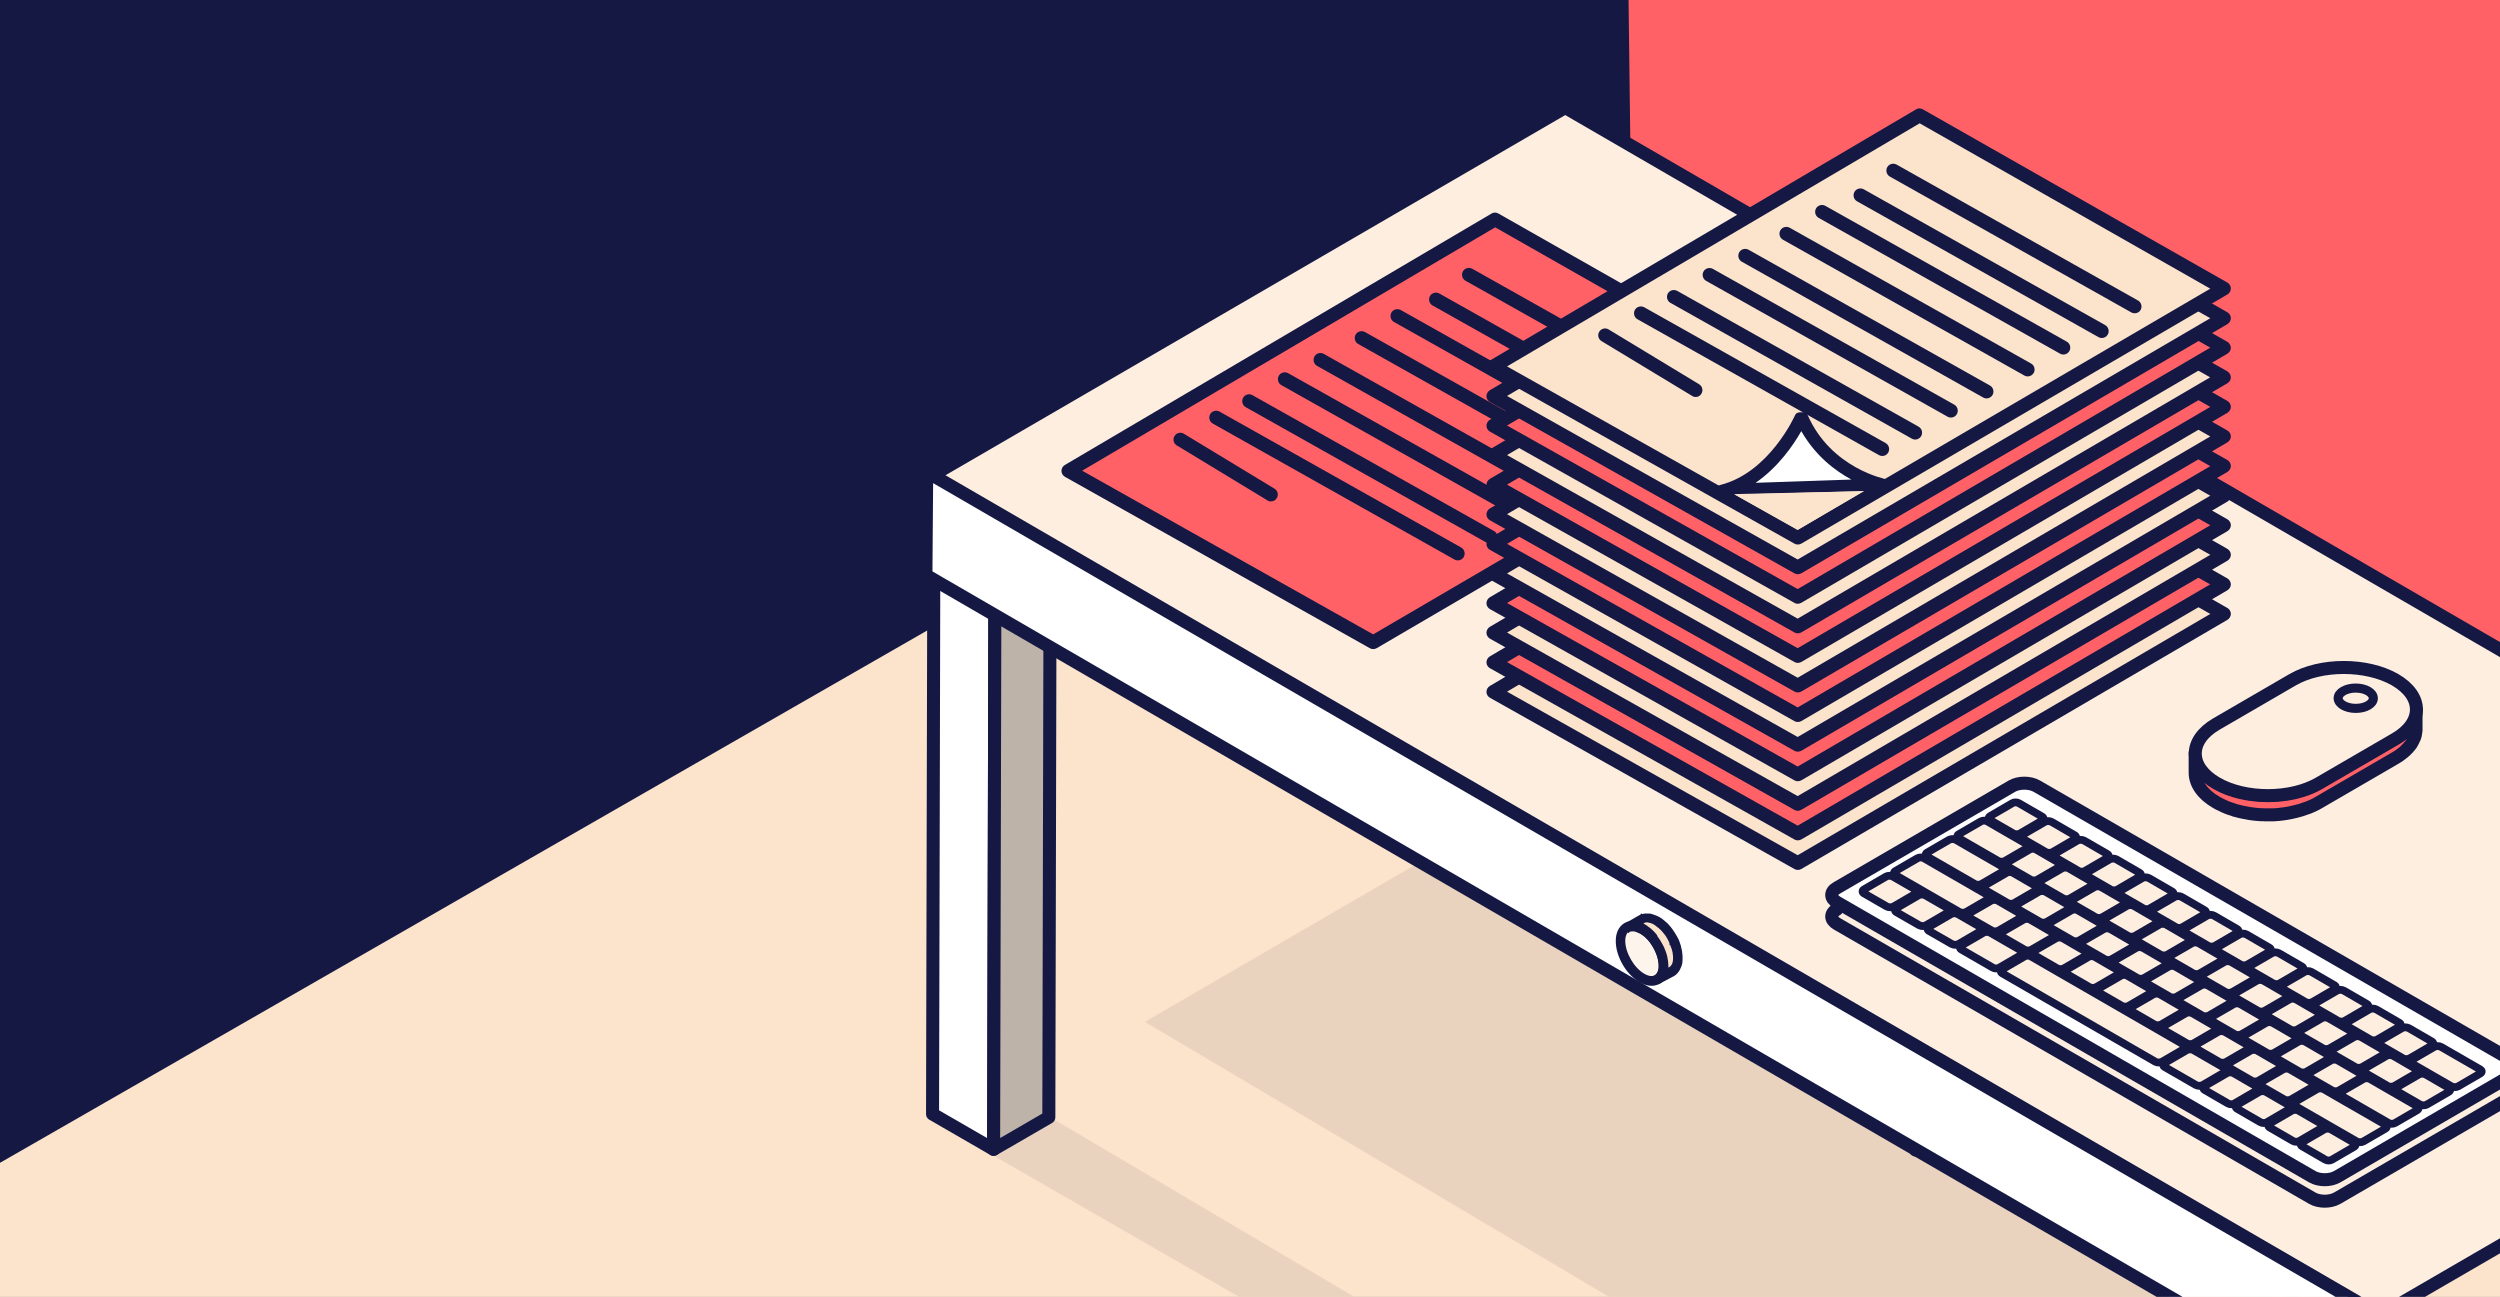 <?xml version="1.0" encoding="utf-8"?>
<!-- Generator: Adobe Illustrator 22.0.1, SVG Export Plug-In . SVG Version: 6.00 Build 0)  -->
<svg version="1.0" id="Ebene_1" xmlns="http://www.w3.org/2000/svg" xmlns:xlink="http://www.w3.org/1999/xlink" x="0px" y="0px"
	 viewBox="0 0 1920 996" enable-background="new 0 0 1920 996" xml:space="preserve">
<rect x="0" y="0" width="1920" height="996" fill="#808080" stroke="none"/>
<rect x="-3.7" y="41" fill="#FBE3CC" width="1924.2" height="956.3"/>
<polygon fill="#141843" points="1254.5,172.8 -2.2,894.3 -2.8,-2.8 1262,-2.2 "/>
<polygon fill="#FF6167" points="1250.7,-2.2 1253,183.3 1926.4,562.1 1924.9,-1.6 "/>
<polygon fill="#E9D3BF" points="764.4,888.3 955.3,998.1 1041,996.6 809.5,859.8 "/>
<g>
	<polygon fill="#E9D3BF" points="1843.7,995 1239.4,998.1 879.3,784.8 1366,502 	"/>
</g>
<g>
	<g>
		
			<polygon fill="#FFFFFF" stroke="#141843" stroke-width="10" stroke-linecap="round" stroke-linejoin="round" stroke-miterlimit="10" points="
			764.2,400 763.1,882.7 716.2,855.6 717.3,372.9 		"/>
	</g>
	<g>
		
			<polygon fill="#BEB3A8" stroke="#141843" stroke-width="10" stroke-linecap="round" stroke-linejoin="round" stroke-miterlimit="10" points="
			764.2,400 806.6,375.4 805.5,858.1 763.1,882.7 		"/>
	</g>
	<g>
		
			<polygon fill="#FDEEE0" stroke="#141843" stroke-width="10" stroke-linecap="round" stroke-linejoin="round" stroke-miterlimit="10" points="
			717.3,372.9 759.7,348.3 806.6,375.4 764.2,400 		"/>
	</g>
</g>
<line fill="none" stroke="#141843" stroke-width="10" stroke-linecap="round" stroke-linejoin="round" stroke-miterlimit="10" x1="1077.2" y1="577.3" x2="1077.2" y2="651.7"/>
<line fill="none" stroke="#141843" stroke-width="10" stroke-linecap="round" stroke-linejoin="round" stroke-miterlimit="10" x1="1471.1" y1="808.8" x2="1471.1" y2="883.2"/>
<g>
	<defs>
		<rect id="SVGID_1_" x="639" y="39" width="1282" height="958"/>
	</defs>
	<clipPath id="SVGID_2_">
		<use xlink:href="#SVGID_1_"  overflow="visible"/>
	</clipPath>
	<g clip-path="url(#SVGID_2_)">
		<g>
			
				<polygon fill="#FDEEE0" stroke="#141843" stroke-width="10" stroke-linecap="round" stroke-linejoin="round" stroke-miterlimit="10" points="
				2314.3,727.6 1919.6,957 1827.6,1010.4 715.5,365.4 1202.1,82.6 1919.3,498.5 			"/>
		</g>
		<g>
			
				<polygon fill="#FFFFFF" stroke="#141843" stroke-width="10" stroke-linecap="round" stroke-linejoin="round" stroke-miterlimit="10" points="
				1828,1010.1 1827.3,1089.5 1668.5,997.3 711.1,441.7 711.7,362.4 			"/>
		</g>
		<g>
			<g enable-background="new    ">
				<g>
					<g>
						<path fill="#FDF4EB" stroke="#141843" stroke-width="2" stroke-miterlimit="10" d="M1261.1,713.2c9.1,5.3,16.4,18,16.4,28.4
							s-7.4,14.7-16.5,9.4s-16.5-18-16.4-28.4C1244.6,712.2,1252,708,1261.1,713.2z"/>
						<path fill="#141843" stroke="#141843" stroke-width="2" stroke-miterlimit="10" d="M1268.4,756.1c-2.7,0-5.7-0.9-8.7-2.6
							c-10-5.8-17.8-19.3-17.8-30.8c0-6,2.2-10.6,6.2-12.9c4-2.3,9.1-1.9,14.4,1.2l0,0c10,5.8,17.8,19.3,17.8,30.8
							c0,6-2.2,10.6-6.2,12.9C1272.3,755.6,1270.4,756.1,1268.4,756.1z M1253.7,713.7c-1.1,0-2.1,0.2-3,0.7
							c-2.2,1.3-3.5,4.2-3.5,8.2c0,9.4,6.9,21.4,15.1,26.1c3.5,2,6.7,2.5,9,1.2c2.2-1.3,3.5-4.2,3.5-8.2c0-9.4-6.9-21.4-15.1-26.1
							l0,0C1257.6,714.3,1255.5,713.7,1253.7,713.7z"/>
					</g>
				</g>
				<g>
					<path fill="#FBE3CC" stroke="#141843" stroke-width="2" stroke-miterlimit="10" d="M1288.4,734.6c0-0.3,0-0.5,0-0.8
						c0-0.1,0-0.2,0-0.4c0-0.1,0-0.1,0-0.2c0-0.1,0-0.2,0-0.3c0-0.3-0.1-0.5-0.1-0.8c0-0.3-0.1-0.6-0.1-0.8c0,0,0,0,0,0c0,0,0,0,0,0
						c0-0.3-0.1-0.5-0.1-0.8c-0.1-0.3-0.1-0.6-0.2-0.9c0-0.1,0-0.2-0.1-0.3c0-0.1,0-0.1,0-0.2c0-0.1-0.1-0.3-0.1-0.4
						c-0.1-0.3-0.1-0.6-0.2-0.9c-0.1-0.2-0.1-0.4-0.2-0.6c0,0,0-0.1,0-0.1c0,0,0-0.1,0-0.1c-0.1-0.3-0.2-0.6-0.3-0.9
						c-0.1-0.3-0.2-0.6-0.3-0.8c0-0.1,0-0.1-0.1-0.2c0,0,0-0.1,0-0.1c-0.1-0.2-0.1-0.4-0.2-0.5c-0.1-0.3-0.2-0.5-0.3-0.8
						c-0.1-0.2-0.2-0.4-0.2-0.6c0,0,0-0.1,0-0.1c0,0,0-0.1,0-0.1c-0.1-0.3-0.2-0.5-0.4-0.8c-0.1-0.3-0.3-0.6-0.4-0.9
						c0,0,0-0.1-0.1-0.1c0-0.1-0.1-0.1-0.1-0.2c-0.1-0.2-0.2-0.5-0.4-0.7c-0.2-0.3-0.3-0.6-0.5-0.8c-0.1-0.1-0.2-0.3-0.2-0.4
						c0-0.1-0.1-0.1-0.1-0.2c-0.1-0.2-0.3-0.5-0.5-0.7c-0.2-0.4-0.4-0.7-0.7-1.1c0-0.1-0.1-0.1-0.1-0.2c-0.3-0.5-0.7-1-1-1.5
						c0,0,0,0,0,0c0,0,0,0,0,0c-0.2-0.3-0.5-0.6-0.7-1c-0.2-0.3-0.4-0.5-0.6-0.8c0,0,0,0,0,0c0,0,0,0,0,0c-0.2-0.3-0.4-0.5-0.6-0.7
						c-0.2-0.2-0.4-0.5-0.6-0.7c0,0-0.1-0.1-0.1-0.1c0,0-0.1-0.1-0.1-0.1c-0.2-0.2-0.3-0.3-0.5-0.5c-0.2-0.2-0.5-0.5-0.7-0.7
						c-0.1-0.1-0.1-0.1-0.2-0.2c-0.1-0.1-0.1-0.1-0.2-0.2c-0.1-0.1-0.2-0.2-0.3-0.3c-0.2-0.2-0.5-0.4-0.7-0.6
						c-0.1-0.1-0.2-0.2-0.3-0.3c-0.1,0-0.1-0.1-0.2-0.1c-0.1-0.1-0.2-0.1-0.2-0.2c-0.2-0.2-0.5-0.4-0.7-0.6
						c-0.2-0.1-0.4-0.3-0.5-0.4c0,0-0.1,0-0.1-0.1c0,0-0.1,0-0.1-0.1c-0.2-0.2-0.5-0.3-0.7-0.5c-0.2-0.1-0.5-0.3-0.7-0.4
						c-0.1,0-0.1-0.1-0.2-0.1c-0.2-0.1-0.3-0.2-0.5-0.3c-0.1,0-0.1-0.1-0.2-0.1c-0.1,0-0.2-0.1-0.3-0.1c-0.1,0-0.1-0.1-0.2-0.1
						c-0.1-0.1-0.2-0.1-0.3-0.2c-0.1,0-0.2-0.1-0.2-0.1c0,0-0.1,0-0.1,0c-0.2-0.1-0.4-0.2-0.7-0.3c0,0,0,0,0,0
						c-0.2-0.1-0.4-0.2-0.7-0.2c0,0-0.1,0-0.1,0c-0.1,0-0.2-0.1-0.2-0.1c-0.1,0-0.2-0.1-0.3-0.1c-0.1,0-0.1,0-0.2,0
						c-0.1,0-0.2-0.1-0.3-0.1c-0.1,0-0.2,0-0.2-0.1c-0.1,0-0.2,0-0.2-0.1c-0.1,0-0.2,0-0.3-0.1c-0.1,0-0.1,0-0.2,0
						c-0.1,0-0.2,0-0.3,0c-0.1,0-0.2,0-0.3-0.1c0,0-0.1,0-0.1,0c-0.1,0-0.2,0-0.3,0c-0.1,0-0.2,0-0.4,0c0,0-0.1,0-0.1,0
						c-0.1,0-0.2,0-0.2,0c-0.1,0-0.3,0-0.4,0c0,0-0.1,0-0.1,0c-0.1,0-0.1,0-0.2,0c-0.2,0-0.3,0-0.5,0c-0.1,0-0.1,0-0.2,0
						c0,0-0.1,0-0.1,0c-0.3,0-0.5,0.1-0.8,0.1c0,0,0,0-0.1,0c0,0,0,0,0,0c-0.4,0.1-0.7,0.2-1,0.3c0,0-0.1,0-0.1,0c0,0,0,0-0.1,0
						c-0.1,0.1-0.3,0.1-0.4,0.2c-0.1,0-0.1,0.1-0.2,0.1c-0.2,0.1-0.4,0.2-0.6,0.3c0,0,0,0,0,0l-10.9,6.3c0.2-0.1,0.4-0.2,0.6-0.3
						c0.1,0,0.1-0.1,0.2-0.1c0.1-0.1,0.3-0.1,0.4-0.2c0.1,0,0.1,0,0.2-0.1c0.3-0.1,0.7-0.2,1-0.3c0,0,0.1,0,0.1,0
						c0.3,0,0.5-0.1,0.8-0.1c0.1,0,0.2,0,0.3,0c0.2,0,0.3,0,0.5,0c0.1,0,0.2,0,0.3,0c0.1,0,0.3,0,0.4,0c0.1,0,0.2,0,0.3,0
						c0.1,0,0.2,0,0.4,0c0.1,0,0.3,0,0.4,0c0.1,0,0.2,0,0.3,0.1c0.1,0,0.3,0,0.4,0.1c0.1,0,0.2,0,0.3,0.1c0.2,0,0.3,0.1,0.5,0.1
						c0.1,0,0.2,0.1,0.3,0.1c0.2,0,0.3,0.1,0.5,0.2c0.1,0,0.2,0,0.2,0.1c0.2,0.1,0.5,0.2,0.7,0.3c0,0,0,0,0,0s0,0,0,0
						c0.2,0.1,0.5,0.2,0.8,0.3c0.1,0,0.2,0.1,0.2,0.1c0.2,0.1,0.4,0.2,0.5,0.3c0.1,0,0.2,0.1,0.3,0.1c0.2,0.1,0.5,0.3,0.7,0.4
						c0.6,0.3,1.1,0.7,1.6,1c0,0,0.1,0,0.1,0.1c0.5,0.4,1,0.7,1.5,1.1c0.1,0,0.1,0.1,0.2,0.1c0.5,0.4,0.9,0.8,1.4,1.2
						c0.1,0.1,0.1,0.1,0.2,0.2c0.5,0.4,0.9,0.9,1.4,1.4c0,0,0.1,0.1,0.1,0.1c0.5,0.5,0.9,1,1.4,1.6c0,0,0,0,0,0
						c0.9,1.1,1.7,2.2,2.5,3.4c0.2,0.3,0.4,0.7,0.7,1.1c0.2,0.3,0.4,0.6,0.5,0.9c0.1,0.1,0.2,0.3,0.2,0.4c0.3,0.5,0.6,1,0.8,1.5
						c0,0.1,0.1,0.1,0.1,0.2c0.3,0.6,0.6,1.3,0.9,1.9c0,0,0,0.1,0,0.1c0.3,0.6,0.5,1.3,0.8,1.9c0,0,0,0.1,0,0.1
						c0.2,0.7,0.5,1.3,0.7,2c0,0,0,0.1,0,0.1c0.2,0.6,0.4,1.3,0.5,1.9c0,0.1,0,0.1,0,0.2c0.1,0.7,0.3,1.3,0.4,1.9c0,0,0,0,0,0
						c0.1,0.7,0.2,1.3,0.2,1.9c0,0.1,0,0.1,0,0.2c0.1,0.6,0.1,1.3,0.1,1.9c0,0.3,0,0.6,0,0.9c0,0.1,0,0.2,0,0.3c0,0.2,0,0.4,0,0.6
						c0,0.1,0,0.2,0,0.3c0,0.2,0,0.3-0.1,0.5c0,0.1,0,0.2-0.1,0.4c0,0.2,0,0.3-0.1,0.4c0,0.1-0.1,0.3-0.1,0.4c0,0.1-0.1,0.3-0.1,0.4
						c0,0.2-0.1,0.3-0.1,0.5c0,0.1-0.1,0.2-0.1,0.3c-0.1,0.2-0.1,0.4-0.2,0.5c0,0.1-0.1,0.2-0.1,0.3c-0.1,0.3-0.2,0.6-0.4,0.8
						c0,0,0,0.1,0,0.1c-0.2,0.4-0.4,0.7-0.6,1c0,0,0,0.1,0,0.1c-0.2,0.3-0.3,0.5-0.5,0.7c0,0.1-0.1,0.1-0.1,0.2
						c-0.2,0.2-0.4,0.4-0.6,0.6c0,0,0,0,0,0c-0.2,0.2-0.4,0.4-0.7,0.6c-0.1,0-0.1,0.1-0.2,0.1c-0.2,0.2-0.5,0.3-0.7,0.5l0,0
						c0,0,0,0,0,0l10.9-6.3c0.3-0.1,0.5-0.3,0.7-0.5c0.1,0,0.1-0.1,0.2-0.1c0.2-0.2,0.5-0.4,0.7-0.6c0,0,0,0,0,0
						c0.2-0.2,0.4-0.4,0.6-0.6c0-0.1,0.1-0.1,0.1-0.2c0.2-0.2,0.4-0.5,0.5-0.7c0,0,0,0,0,0c0,0,0,0,0-0.1c0.2-0.3,0.4-0.7,0.6-1
						c0,0,0,0,0-0.1c0,0,0,0,0,0c0.1-0.3,0.2-0.5,0.4-0.8c0,0,0,0,0-0.1c0-0.1,0-0.1,0.1-0.2c0.1-0.2,0.1-0.3,0.2-0.5
						c0,0,0-0.1,0-0.1c0-0.1,0-0.1,0.1-0.2c0-0.1,0.1-0.3,0.1-0.4c0-0.1,0-0.1,0-0.2c0-0.1,0-0.1,0-0.2c0-0.1,0.1-0.3,0.1-0.4
						c0-0.1,0-0.1,0-0.2c0-0.1,0-0.2,0-0.2c0-0.1,0-0.2,0.1-0.4c0-0.1,0-0.1,0-0.2c0-0.1,0-0.2,0-0.3c0-0.1,0-0.2,0-0.3
						c0,0,0-0.1,0-0.1c0-0.2,0-0.3,0-0.5c0-0.1,0-0.2,0-0.2c0,0,0,0,0-0.1c0-0.3,0-0.5,0-0.8c0,0,0,0,0,0
						C1288.4,735.1,1288.4,734.8,1288.4,734.6z"/>
					<path fill="#141843" stroke="#141843" stroke-width="2" stroke-miterlimit="10" d="M1274.1,754.6l-2.7-4.7l0,0
						c0.2-0.1,0.3-0.2,0.5-0.3l0.1-0.1c0.1-0.1,0.3-0.2,0.4-0.3l0,0c0.2-0.2,0.3-0.3,0.4-0.5l0.1-0.1c0.1-0.2,0.2-0.3,0.4-0.5
						c0,0,0-0.1,0.1-0.1c0.1-0.2,0.3-0.5,0.4-0.7l0.1-0.1c0.1-0.2,0.2-0.4,0.3-0.6l0.1-0.2c0.1-0.1,0.1-0.3,0.1-0.4l0.1-0.3
						c0-0.1,0.1-0.2,0.1-0.4c0-0.1,0.1-0.2,0.1-0.3c0-0.1,0-0.2,0.1-0.3c0-0.1,0-0.2,0.1-0.4l0-0.3c0-0.1,0-0.3,0.1-0.4l0-0.3
						c0-0.2,0-0.4,0-0.5l0-0.2c0-0.2,0-0.5,0-0.8c0-0.5,0-1.1-0.1-1.7l0-0.1c-0.1-0.6-0.1-1.2-0.2-1.7c-0.1-0.6-0.2-1.2-0.4-1.8
						l0-0.2c-0.1-0.6-0.3-1.1-0.5-1.7l0-0.1c-0.2-0.6-0.4-1.2-0.6-1.8l-0.1-0.1c-0.2-0.6-0.4-1.2-0.7-1.7l0-0.1
						c-0.3-0.6-0.5-1.2-0.8-1.8l-0.1-0.2c-0.2-0.5-0.5-0.9-0.8-1.4l-0.2-0.4c-0.1-0.2-0.2-0.3-0.3-0.5l-0.3-0.5
						c-0.2-0.3-0.3-0.5-0.5-0.8c-0.7-1.1-1.5-2.2-2.3-3.1l0,0c-0.4-0.5-0.8-1-1.3-1.4l-0.1-0.1c-0.4-0.4-0.8-0.9-1.3-1.3l-0.2-0.1
						c-0.4-0.4-0.8-0.8-1.3-1.1l-0.2-0.1c-0.4-0.4-0.9-0.7-1.3-1l-0.1,0c-0.5-0.4-1-0.7-1.5-0.9c-0.2-0.1-0.4-0.2-0.6-0.3l-0.2-0.1
						c-0.2-0.1-0.3-0.2-0.5-0.2l-0.2-0.1c-0.2-0.1-0.4-0.2-0.6-0.2l-0.2-0.1c-0.2-0.1-0.4-0.1-0.5-0.2l-0.2-0.1
						c-0.1,0-0.3-0.1-0.4-0.1l-0.2-0.1c-0.1,0-0.2-0.1-0.4-0.1l-0.2-0.1c-0.1,0-0.2,0-0.3-0.1l-0.3,0c-0.1,0-0.2,0-0.3,0l-0.5,0
						c-0.2,0-0.3,0-0.4,0l-0.2,0c-0.1,0-0.2,0-0.4,0l-0.2,0c-0.2,0-0.4,0-0.5,0.1l-0.1,0c-0.2,0-0.4,0.1-0.7,0.2l-0.1,0
						c-0.1,0-0.2,0.1-0.3,0.1l-0.1,0.1c-0.1,0.1-0.3,0.1-0.4,0.2l0,0l-2.7-4.7l11.1-6.4c0.2-0.1,0.4-0.2,0.7-0.3
						c0.1,0,0.2-0.1,0.2-0.1c0.2-0.1,0.4-0.2,0.6-0.2c0.1,0,0.1,0,0.2-0.1l0.2-0.1c0.4-0.1,0.7-0.2,1.1-0.3l0.4-0.1
						c0.3,0,0.6-0.1,0.9-0.1c0.1,0,0.1,0,0.2,0c0.1,0,0.2,0,0.2,0c0.2,0,0.4,0,0.6,0c0.1,0,0.1,0,0.2,0l0.2,0c0.1,0,0.3,0,0.5,0
						c0.1,0,0.2,0,0.3,0l0.2,0c0.1,0,0.2,0,0.3,0l0.1,0c0.1,0,0.2,0,0.3,0l0.2,0c0.1,0,0.2,0,0.3,0.1l0.1,0c0.1,0,0.2,0,0.3,0
						l0.8,0.2c0.1,0,0.2,0,0.2,0.1l0.6,0.2c0.1,0,0.2,0.1,0.3,0.1l0.4,0.1c0.3,0.1,0.5,0.2,0.8,0.3l0.1,0c0.2,0.1,0.4,0.2,0.7,0.3
						l0.5,0.2c0.1,0,0.2,0.1,0.3,0.1l0.8,0.4c0.2,0.1,0.4,0.2,0.6,0.3l0.2,0.1c0.3,0.2,0.5,0.3,0.8,0.5c0.3,0.2,0.5,0.3,0.8,0.5
						l0.3,0.2c0.2,0.1,0.4,0.2,0.5,0.4c0.3,0.2,0.5,0.4,0.8,0.6l0.8,0.7c0.3,0.2,0.5,0.5,0.8,0.7l0.8,0.7c0.3,0.2,0.5,0.5,0.8,0.7
						c0.1,0.1,0.3,0.3,0.4,0.5l0.3,0.3c0.2,0.3,0.5,0.5,0.7,0.8c0.2,0.3,0.4,0.5,0.7,0.8l0.1,0.1c0.2,0.3,0.4,0.5,0.6,0.8
						c0.2,0.3,0.4,0.6,0.7,0.9l0.1,0.2c0.4,0.5,0.7,1,1.1,1.6c0,0.1,0.1,0.1,0.1,0.2c0.2,0.3,0.4,0.6,0.6,0.9l0.3,0.5
						c0.1,0.2,0.2,0.3,0.3,0.5l0.1,0.2c0.1,0.1,0.1,0.2,0.2,0.3l0.2,0.3c0.1,0.2,0.3,0.5,0.4,0.7c0.1,0.2,0.2,0.4,0.3,0.6l0.2,0.4
						c0.2,0.3,0.3,0.6,0.5,0.9c0.1,0.3,0.3,0.6,0.4,0.8l0.1,0.3c0.1,0.2,0.2,0.4,0.2,0.5c0.1,0.3,0.2,0.6,0.3,0.9l0.3,0.9
						c0.1,0.3,0.2,0.6,0.3,0.9c0.1,0.3,0.2,0.6,0.3,0.9l0,0.1l-2.6,0.9l2.6-0.7c0.1,0.3,0.1,0.5,0.2,0.7c0.1,0.3,0.2,0.6,0.2,0.9
						l0.2,0.9c0.1,0.3,0.1,0.6,0.2,0.9c0.1,0.3,0.1,0.5,0.1,0.8l0,0.1c0,0,0,0,0,0l0,0c0,0.3,0.1,0.6,0.1,0.9c0,0.3,0.1,0.6,0.1,0.9
						l0.1,0.9c0,0.3,0,0.6,0,0.9c0,0.3,0,0.6,0,0.8l0,0.1c0,0.3,0,0.6,0,0.9l0,0.5c0,0.1,0,0.3,0,0.4l-0.1,0.6c0,0.1,0,0.2,0,0.3
						c0,0,0,0.1,0,0.2l-0.1,0.9c0,0.2-0.1,0.3-0.1,0.5c0,0.1,0,0.2-0.1,0.3c0,0.1,0,0.1-0.1,0.2c0,0.2-0.1,0.4-0.1,0.5
						c0,0.1,0,0.2-0.1,0.2l-0.1,0.2c-0.1,0.2-0.1,0.4-0.2,0.6c0,0.1,0,0.2-0.1,0.2l-0.1,0.2c-0.1,0.3-0.2,0.6-0.4,0.9l-0.1,0.3
						c-0.2,0.4-0.4,0.7-0.6,1.1l-0.2,0.3c-0.2,0.3-0.4,0.6-0.6,0.9c0,0.1-0.1,0.1-0.2,0.2c-0.3,0.3-0.5,0.6-0.7,0.8l-0.1,0.1
						c-0.3,0.3-0.6,0.5-0.9,0.8l-0.2,0.2c-0.4,0.3-0.7,0.5-1,0.6L1274.1,754.6C1274.1,754.6,1274.1,754.6,1274.1,754.6z
						 M1271.1,718.4c0.9,1.1,1.8,2.3,2.6,3.6c0.2,0.3,0.4,0.6,0.6,0.9l0.3,0.5c0.1,0.2,0.3,0.4,0.4,0.7l0.3,0.5
						c0.3,0.5,0.6,1.1,0.9,1.6l0.1,0.2c0.3,0.7,0.7,1.4,1,2l0,0.1c0.3,0.7,0.6,1.3,0.8,2l0.1,0.1c0.3,0.7,0.5,1.4,0.7,2.1l0,0.1
						c0.2,0.7,0.4,1.4,0.6,2.1l0,0.2c0.2,0.7,0.3,1.4,0.4,2.1c0.1,0.7,0.2,1.4,0.3,2.2l0,0.2c0.1,0.7,0.1,1.4,0.1,2.1
						c0,0.3,0,0.7,0,1l0,0.3c0,0.2,0,0.5,0,0.7l0,0.4c0,0.2,0,0.4-0.1,0.6c0,0.1,0,0.2,0,0.2l2.3-1.3c0.2-0.1,0.3-0.2,0.5-0.3
						l0.1-0.1c0.1-0.1,0.3-0.2,0.4-0.3l0.1-0.1c0.1-0.1,0.2-0.2,0.3-0.4l0.1-0.1c0.1-0.2,0.3-0.3,0.4-0.5l0.1-0.1
						c0.1-0.2,0.3-0.5,0.4-0.7l0.1-0.1c0.1-0.1,0.2-0.4,0.2-0.6l0.1-0.2c0.1-0.2,0.1-0.3,0.1-0.4l0.1-0.3c0-0.1,0.1-0.2,0.1-0.4
						l0.3-1.7l0-0.4c0-0.1,0-0.2,0-0.3l0-0.5c0-0.2,0-0.4,0-0.6l0-0.1c0-0.2,0-0.4,0-0.6l0,0c0-0.2,0-0.5,0-0.7l-0.1-0.7
						c0-0.2,0-0.5-0.1-0.7c0-0.2-0.1-0.5-0.1-0.7l0-0.1c0-0.2-0.1-0.5-0.1-0.7c0-0.3-0.1-0.5-0.2-0.8l-0.2-0.8
						c-0.1-0.3-0.1-0.5-0.2-0.8c-0.1-0.2-0.1-0.4-0.2-0.6l-0.1-0.2c-0.1-0.3-0.2-0.5-0.3-0.8c-0.1-0.3-0.2-0.5-0.3-0.8l-0.3-0.8
						c-0.1-0.2-0.2-0.5-0.3-0.7l-0.2-0.5l2.5-1.2l-2.5,1.1l0-0.1c-0.1-0.3-0.2-0.5-0.3-0.8c-0.1-0.3-0.3-0.5-0.4-0.8l-0.2-0.4
						c-0.1-0.2-0.2-0.4-0.3-0.6c-0.1-0.2-0.2-0.4-0.3-0.6l-0.4-0.7c-0.1-0.2-0.2-0.3-0.2-0.4l-0.3-0.5c-0.2-0.3-0.3-0.5-0.5-0.8
						l-0.1-0.2c-0.3-0.4-0.6-0.8-0.9-1.2l-0.1-0.1c-0.2-0.3-0.4-0.6-0.7-0.9c-0.2-0.2-0.3-0.4-0.5-0.6l-0.1-0.1
						c-0.2-0.2-0.4-0.4-0.5-0.6c-0.2-0.2-0.4-0.4-0.6-0.7l-0.3-0.3c-0.1-0.1-0.2-0.3-0.4-0.4c-0.2-0.2-0.4-0.4-0.6-0.6l-0.7-0.6
						c-0.2-0.2-0.4-0.4-0.7-0.6l-0.7-0.5c-0.2-0.2-0.4-0.3-0.6-0.5c-0.1-0.1-0.3-0.2-0.4-0.3l-0.2-0.2c-0.2-0.1-0.4-0.3-0.6-0.4
						c-0.2-0.1-0.4-0.3-0.6-0.4l-0.1-0.1c-0.2-0.1-0.4-0.2-0.5-0.3l-1.2-0.6c-0.2-0.1-0.4-0.2-0.5-0.2l-0.1,0
						c-0.2-0.1-0.3-0.1-0.5-0.2l-2.4-0.6l-0.5,0c-0.1,0-0.2,0-0.3,0l-0.1,0l-0.1,0c-0.1,0-0.3,0-0.4,0l-0.2,0c-0.2,0-0.4,0-0.5,0.1
						l-0.1,0c-0.2,0-0.4,0.1-0.6,0.2l-0.1,0c-0.1,0-0.2,0.1-0.3,0.1l-0.1,0.1c-0.1,0.1-0.2,0.1-0.3,0.2l-0.2,0.1l-2.1,1.2
						c0,0,0.1,0,0.1,0l0.2,0.1c0.3,0.1,0.5,0.2,0.8,0.3l0.3,0.1c0.2,0.1,0.4,0.2,0.6,0.3l0.3,0.2c0.3,0.1,0.5,0.3,0.8,0.4
						c0.6,0.4,1.2,0.7,1.8,1.2l0.1,0.1c0.6,0.4,1.1,0.8,1.7,1.3l0.2,0.1c0.5,0.4,1,0.9,1.5,1.3l0.2,0.2c0.5,0.5,1,1,1.5,1.5l0.1,0.1
						c0.5,0.5,1,1.1,1.4,1.6L1271.1,718.4z M1288.6,744.8L1288.6,744.8C1288.6,744.8,1288.6,744.8,1288.6,744.8z M1289.4,743.4
						L1289.4,743.4C1289.4,743.4,1289.4,743.4,1289.4,743.4z M1262.3,707.7L1262.3,707.7C1262.3,707.7,1262.3,707.7,1262.3,707.7z
						 M1260.9,702.5C1260.9,702.5,1260.8,702.5,1260.9,702.5C1260.8,702.5,1260.9,702.5,1260.9,702.5z M1261,702.5
						C1261,702.5,1261,702.5,1261,702.5L1261,702.5z"/>
				</g>
			</g>
		</g>
	</g>
</g>
<g id="Maus_2_">
	
		<path fill="#FF6167" stroke="#141843" stroke-width="10" stroke-linecap="round" stroke-linejoin="round" stroke-miterlimit="10" d="
		M1855.7,545.9c0,0.3,0,0.6-0.1,0.8c0,0.2-0.1,0.5-0.1,0.7c0,0.3-0.1,0.6-0.1,0.8c0,0.2-0.1,0.5-0.2,0.7c-0.1,0.3-0.1,0.5-0.2,0.8
		c-0.1,0.2-0.1,0.5-0.2,0.7c-0.1,0.3-0.2,0.5-0.3,0.8c-0.1,0.2-0.2,0.5-0.3,0.7c-0.1,0.3-0.2,0.6-0.4,0.8c-0.1,0.2-0.2,0.5-0.3,0.7
		c-0.1,0.3-0.3,0.6-0.4,0.8c-0.2,0.3-0.3,0.6-0.5,0.9c0,0.1-0.1,0.1-0.1,0.2c-0.3,0.4-0.5,0.8-0.8,1.3c-0.1,0.1-0.1,0.2-0.2,0.2
		c-0.3,0.4-0.6,0.8-0.9,1.2c-0.1,0.1-0.1,0.2-0.2,0.2c-0.3,0.4-0.6,0.7-0.9,1.1c-0.1,0.1-0.2,0.2-0.3,0.3c-0.4,0.4-0.8,0.8-1.2,1.2
		c-0.1,0.1-0.1,0.1-0.2,0.2c-0.3,0.3-0.6,0.6-1,0.9c-0.3,0.2-0.5,0.5-0.8,0.7c-0.3,0.2-0.5,0.4-0.8,0.6c-0.3,0.2-0.6,0.5-0.9,0.7
		c-0.3,0.2-0.5,0.4-0.8,0.6c-0.3,0.2-0.6,0.4-0.9,0.7c-0.3,0.2-0.6,0.4-0.9,0.6c-0.3,0.2-0.7,0.4-1,0.6c-0.4,0.3-0.8,0.5-1.3,0.8
		l-58.7,34.1c-0.6,0.3-1.2,0.7-1.8,1c-0.2,0.1-0.3,0.2-0.5,0.3c-0.6,0.3-1.1,0.6-1.7,0.8c-0.1,0-0.1,0.1-0.2,0.1
		c-0.6,0.3-1.3,0.6-2,0.9c-0.2,0.1-0.3,0.1-0.5,0.2c-0.6,0.2-1.1,0.5-1.7,0.7c-0.1,0-0.2,0.1-0.4,0.1c-0.7,0.3-1.4,0.5-2.1,0.7
		c-0.2,0.1-0.3,0.1-0.5,0.2c-0.5,0.2-0.9,0.3-1.4,0.5c-0.4,0.1-0.9,0.3-1.3,0.4c-0.4,0.1-0.8,0.2-1.2,0.3c-0.5,0.1-0.9,0.2-1.4,0.4
		c-0.4,0.1-0.8,0.2-1.2,0.3c-0.5,0.1-0.9,0.2-1.4,0.3c-0.4,0.1-0.8,0.2-1.2,0.3c-0.5,0.1-1,0.2-1.4,0.3c-0.4,0.1-0.7,0.1-1.1,0.2
		c-1,0.2-2.1,0.4-3.1,0.5c-0.1,0-0.3,0-0.4,0.1c-0.9,0.1-1.8,0.2-2.8,0.3c-0.4,0-0.7,0.1-1.1,0.1c-0.6,0.1-1.2,0.1-1.8,0.1
		c-0.4,0-0.8,0.1-1.1,0.1c-0.6,0-1.2,0.1-1.9,0.1c-0.4,0-0.7,0-1.1,0c-0.5,0-1.1,0-1.6,0c-0.4,0-0.8,0-1.1,0c-0.6,0-1.2,0-1.7,0
		c-0.3,0-0.7,0-1,0c-0.5,0-1.1,0-1.6-0.1c-0.4,0-0.7,0-1.1,0c-0.6,0-1.1-0.1-1.7-0.1c-0.3,0-0.7,0-1-0.1c-0.7-0.1-1.4-0.1-2.1-0.2
		c-0.2,0-0.4,0-0.6-0.1c-0.9-0.1-1.8-0.2-2.7-0.3c-0.1,0-0.3,0-0.4-0.1c-0.8-0.1-1.5-0.2-2.3-0.4c-0.3-0.1-0.6-0.1-0.9-0.2
		c-0.6-0.1-1.1-0.2-1.7-0.3c-0.3-0.1-0.6-0.1-0.9-0.2c-0.6-0.1-1.2-0.3-1.9-0.4c-0.3-0.1-0.7-0.2-1-0.3c-0.6-0.1-1.1-0.3-1.7-0.4
		c-0.5-0.1-1-0.3-1.4-0.4c-0.2-0.1-0.4-0.1-0.5-0.2c-0.7-0.2-1.4-0.4-2.1-0.7c-0.1,0-0.3-0.1-0.4-0.1c-0.6-0.2-1.2-0.4-1.7-0.6
		c-0.2-0.1-0.4-0.1-0.6-0.2c-0.5-0.2-0.9-0.4-1.3-0.5c-0.3-0.1-0.6-0.3-0.9-0.4c-0.4-0.2-0.9-0.4-1.3-0.6c-0.3-0.1-0.6-0.3-0.8-0.4
		c-0.5-0.2-0.9-0.5-1.4-0.7c-0.2-0.1-0.5-0.2-0.7-0.3c-0.7-0.4-1.3-0.7-2-1.1c-4.8-2.8-8.5-5.9-11.2-9.3c-1.2-1.4-2.1-2.9-2.9-4.4
		c-0.3-0.5-0.5-1-0.7-1.5c-1.1-2.5-1.6-5.1-1.6-7.7l0,15.1c0,8.3,5.4,16.6,16.4,22.9c0.7,0.4,1.3,0.7,2,1.1c0.2,0.1,0.5,0.2,0.7,0.3
		c0.5,0.2,0.9,0.5,1.4,0.7c0.3,0.1,0.6,0.3,0.8,0.4c0.4,0.2,0.9,0.4,1.3,0.6c0.3,0.1,0.6,0.3,0.9,0.4c0.3,0.1,0.6,0.3,0.9,0.4
		c0.2,0.1,0.3,0.1,0.5,0.2c0.2,0.1,0.4,0.1,0.6,0.2c0.6,0.2,1.1,0.4,1.7,0.6c0.1,0,0.3,0.1,0.4,0.1c0.7,0.2,1.4,0.5,2.1,0.7
		c0.2,0.1,0.4,0.1,0.5,0.2c0.3,0.1,0.6,0.2,0.9,0.3c0.2,0,0.3,0.1,0.5,0.1c0.6,0.2,1.1,0.3,1.7,0.4c0.3,0.1,0.7,0.2,1,0.3
		c0.6,0.1,1.2,0.3,1.9,0.4c0.2,0.1,0.5,0.1,0.7,0.2c0.1,0,0.1,0,0.2,0c0.6,0.1,1.1,0.2,1.7,0.3c0.3,0.1,0.6,0.1,0.9,0.2
		c0.8,0.1,1.5,0.2,2.3,0.4c0.1,0,0.3,0,0.4,0.1c0,0,0,0,0,0c0.9,0.1,1.8,0.2,2.7,0.3c0.2,0,0.4,0,0.6,0.1c0.7,0.1,1.4,0.1,2.1,0.2
		c0,0,0,0,0.1,0c0.3,0,0.6,0,0.9,0.1c0.6,0,1.1,0.1,1.7,0.1c0.4,0,0.7,0,1.1,0c0.5,0,1.1,0,1.6,0.1c0,0,0.1,0,0.1,0
		c0.3,0,0.6,0,0.9,0c0.6,0,1.2,0,1.7,0c0.4,0,0.8,0,1.1,0c0.5,0,1.1,0,1.6,0c0.1,0,0.2,0,0.3,0c0.3,0,0.5,0,0.8,0
		c0.6,0,1.2-0.1,1.9-0.1c0.4,0,0.8-0.1,1.1-0.1c0.6,0,1.2-0.1,1.8-0.1c0.2,0,0.4,0,0.6-0.1c0.1,0,0.3,0,0.4-0.1
		c0.9-0.1,1.8-0.2,2.8-0.3c0.1,0,0.3,0,0.4-0.1c1.1-0.1,2.1-0.3,3.1-0.5c0.1,0,0.2,0,0.3,0c0.3-0.1,0.6-0.1,0.8-0.2
		c0.5-0.1,1-0.2,1.4-0.3c0.4-0.1,0.8-0.2,1.2-0.3c0.5-0.1,0.9-0.2,1.4-0.3c0.4-0.1,0.8-0.2,1.2-0.3c0.5-0.1,0.9-0.2,1.4-0.4
		c0.4-0.1,0.8-0.2,1.2-0.3c0.5-0.1,0.9-0.3,1.3-0.4c0.2-0.1,0.4-0.1,0.6-0.2c0.3-0.1,0.5-0.2,0.8-0.3c0.2-0.1,0.3-0.1,0.5-0.2
		c0.7-0.2,1.4-0.5,2.1-0.7c0.1,0,0.2-0.1,0.4-0.1c0.6-0.2,1.1-0.5,1.7-0.7c0.2-0.1,0.3-0.1,0.5-0.2c0.7-0.3,1.3-0.6,2-0.9
		c0.1,0,0.2-0.1,0.2-0.1c0.6-0.3,1.1-0.6,1.7-0.8c0.2-0.1,0.3-0.2,0.5-0.3c0.6-0.3,1.2-0.7,1.8-1l58.7-34.1c0.2-0.1,0.5-0.3,0.7-0.4
		c0.2-0.1,0.4-0.3,0.6-0.4c0.3-0.2,0.7-0.4,1-0.6c0.3-0.2,0.6-0.4,0.9-0.6c0.3-0.2,0.6-0.4,0.9-0.7c0.3-0.2,0.6-0.4,0.8-0.6
		c0.3-0.2,0.6-0.5,0.9-0.7c0.3-0.2,0.5-0.4,0.8-0.6c0.3-0.2,0.5-0.5,0.8-0.7c0.1-0.1,0.2-0.2,0.3-0.3c0.2-0.2,0.4-0.4,0.6-0.6
		c0.1-0.1,0.1-0.1,0.2-0.2c0.4-0.4,0.8-0.8,1.2-1.2c0.1-0.1,0.2-0.2,0.3-0.3c0.3-0.4,0.6-0.7,0.9-1.1c0.1-0.1,0.1-0.2,0.2-0.2
		c0,0,0.1-0.1,0.1-0.1c0.3-0.4,0.6-0.8,0.8-1.1c0.1-0.1,0.1-0.2,0.2-0.2c0.3-0.4,0.6-0.8,0.8-1.3c0-0.1,0.1-0.1,0.1-0.2
		c0.1-0.2,0.2-0.3,0.3-0.5c0.1-0.1,0.1-0.3,0.2-0.4c0.1-0.3,0.3-0.6,0.4-0.8c0.1-0.2,0.2-0.5,0.3-0.7c0.1-0.3,0.2-0.6,0.4-0.8
		c0-0.1,0.1-0.3,0.2-0.4c0-0.1,0.1-0.2,0.1-0.3c0.1-0.3,0.2-0.5,0.3-0.8c0.1-0.2,0.1-0.5,0.2-0.7c0.1-0.3,0.1-0.5,0.2-0.8
		c0-0.1,0.1-0.3,0.1-0.4c0-0.1,0-0.2,0-0.3c0.1-0.3,0.1-0.6,0.1-0.8c0-0.2,0.1-0.5,0.1-0.7c0-0.3,0-0.6,0.1-0.8c0-0.2,0-0.3,0-0.5
		c0-0.2,0-0.3,0-0.5l0-15.1C1855.8,545.3,1855.7,545.6,1855.7,545.9z"/>
	<g>
		
			<path fill="#FDEEE0" stroke="#141843" stroke-width="10" stroke-linecap="round" stroke-linejoin="round" stroke-miterlimit="10" d="
			M1839.4,522c21.8,12.6,21.9,32.9,0.3,45.5l-58.7,34.1c-21.6,12.6-56.8,12.6-78.6,0c-21.8-12.6-21.9-32.9-0.3-45.5l58.7-34.1
			C1782.4,509.5,1817.6,509.5,1839.4,522z"/>
	</g>
</g>
<g>
	<path fill="none" stroke="#141843" stroke-width="10" stroke-linecap="round" stroke-linejoin="round" stroke-miterlimit="10" d="
		M1929.3,831c5.3,3.1,5.4,8.1,0.1,11.1L1795,920.2c-5.3,3.1-13.9,3.1-19.2,0l-365-210.7c-5.3-3.1-5.4-8.1-0.1-11.1"/>
</g>
<g>
	
		<ellipse transform="matrix(2.836349e-03 -1 1 2.836349e-03 1267.878 2343.915)" fill="#FDEEE0" stroke="#141843" stroke-width="7" stroke-linecap="round" stroke-linejoin="round" stroke-miterlimit="10" cx="1809.2" cy="536.2" rx="7.8" ry="13.5"/>
</g>
<g>
	<g>
		<polygon fill="#FF6167" points="1148.2,168.5 1382.3,301.6 1054.6,493.3 820.5,361.6 		"/>
		<path fill="#141843" d="M1054.6,498.5c-0.9,0-1.8-0.2-2.6-0.7L817.9,366.2c-1.6-0.9-2.7-2.7-2.7-4.5c0-1.9,1-3.6,2.6-4.6
			l327.7-193.1c1.6-1,3.6-1,5.3,0L1384.9,297c1.6,0.9,2.7,2.7,2.7,4.5c0,1.9-1,3.6-2.6,4.6l-327.7,191.7
			C1056.4,498.3,1055.5,498.5,1054.6,498.5z M831.1,361.5l223.5,125.7l317.2-185.5l-223.5-127.1L831.1,361.5z"/>
	</g>
	<g>
		<g>
			<path fill="#141843" d="M1313.7,320.7c-0.9,0-1.8-0.2-2.6-0.7l-185.6-104.4c-2.5-1.4-3.4-4.6-2-7.2c1.4-2.5,4.6-3.4,7.2-2
				l185.6,104.4c2.5,1.4,3.4,4.6,2,7.2C1317.3,319.8,1315.5,320.7,1313.7,320.7z"/>
		</g>
		<g>
			<path fill="#141843" d="M1288.4,339.7c-0.9,0-1.8-0.2-2.6-0.7l-185.6-104.4c-2.5-1.4-3.4-4.6-2-7.2c1.4-2.5,4.6-3.4,7.2-2
				L1291,329.9c2.5,1.4,3.4,4.6,2,7.2C1292,338.8,1290.2,339.7,1288.4,339.7z"/>
		</g>
		<g>
			<path fill="#141843" d="M1258.8,352.4c-0.9,0-1.8-0.2-2.6-0.7l-185.6-104.4c-2.5-1.4-3.4-4.6-2-7.2c1.4-2.5,4.6-3.4,7.2-2
				l185.6,104.4c2.5,1.4,3.4,4.6,2,7.2C1262.5,351.4,1260.7,352.4,1258.8,352.4z"/>
		</g>
		<g>
			<path fill="#141843" d="M1231.4,369.3c-0.9,0-1.8-0.2-2.6-0.7l-185.7-104.4c-2.5-1.4-3.4-4.6-2-7.2c1.4-2.5,4.6-3.4,7.2-2
				L1234,359.4c2.5,1.4,3.4,4.6,2,7.2C1235,368.3,1233.2,369.3,1231.4,369.3z"/>
		</g>
		<g>
			<path fill="#141843" d="M1199.8,386.1c-0.9,0-1.8-0.2-2.6-0.7L1011.5,281c-2.5-1.4-3.4-4.6-2-7.2c1.4-2.5,4.6-3.5,7.2-2
				l185.6,104.4c2.5,1.4,3.4,4.6,2,7.2C1203.4,385.2,1201.6,386.1,1199.8,386.1z"/>
		</g>
		<g>
			<path fill="#141843" d="M1172.3,400.9c-0.9,0-1.8-0.2-2.6-0.7L984.1,295.8c-2.5-1.4-3.4-4.6-2-7.2c1.4-2.5,4.6-3.4,7.2-2
				L1174.9,391c2.5,1.4,3.4,4.6,2,7.2C1176,399.9,1174.2,400.9,1172.3,400.9z"/>
		</g>
		<g>
			<path fill="#141843" d="M1144.9,417.8c-0.9,0-1.8-0.2-2.6-0.7L956.7,312.7c-2.5-1.4-3.4-4.6-2-7.2c1.4-2.5,4.6-3.5,7.2-2
				l185.6,104.4c2.5,1.4,3.4,4.6,2,7.2C1148.5,416.8,1146.7,417.8,1144.9,417.8z"/>
		</g>
		<g>
			<path fill="#141843" d="M1119.6,430.4c-0.9,0-1.8-0.2-2.6-0.7L931.4,325.3c-2.5-1.4-3.4-4.6-2-7.2c1.4-2.5,4.6-3.4,7.2-2
				l185.6,104.4c2.5,1.4,3.4,4.6,2,7.2C1123.2,429.5,1121.4,430.4,1119.6,430.4z"/>
		</g>
		<g>
			<path fill="#141843" d="M976.1,385.1c-0.9,0-1.9-0.2-2.7-0.8l-69.6-42.2c-2.5-1.5-3.3-4.7-1.8-7.2c1.5-2.5,4.7-3.3,7.2-1.8
				l69.6,42.2c2.5,1.5,3.3,4.7,1.8,7.2C979.7,384.2,977.9,385.1,976.1,385.1z"/>
		</g>
	</g>
</g>
<g>
	<g>
		<polygon fill="#FBE3CC" points="1474.2,338.5 1708,471.4 1380.7,662.9 1146.9,531.3 		"/>
		<path fill="#141843" d="M1380.7,668.1c-0.9,0-1.8-0.2-2.6-0.7l-233.8-131.5c-1.6-0.9-2.7-2.6-2.7-4.5c0-1.9,1-3.6,2.6-4.6
			l327.3-192.9c1.6-1,3.6-1,5.3,0l233.8,133c1.6,0.9,2.7,2.7,2.7,4.5c0,1.9-1,3.6-2.6,4.6l-327.3,191.4
			C1382.5,667.9,1381.6,668.1,1380.7,668.1z M1157.4,531.2l223.2,125.6l316.9-185.3l-223.2-127L1157.4,531.2z"/>
	</g>
	<g>
		<polygon fill="#FF6167" points="1474.2,315.7 1708,448.7 1380.7,640.1 1146.9,508.6 		"/>
		<path fill="#141843" d="M1380.7,645.4c-0.9,0-1.8-0.2-2.6-0.7l-233.8-131.5c-1.6-0.9-2.7-2.6-2.7-4.5c0-1.9,1-3.6,2.6-4.6
			l327.3-192.9c1.6-1,3.6-1,5.3,0l233.8,133c1.6,0.9,2.6,2.7,2.7,4.5c0,1.9-1,3.6-2.6,4.6l-327.3,191.4
			C1382.5,645.2,1381.6,645.4,1380.7,645.4z M1157.4,508.5l223.2,125.6l316.8-185.3l-223.2-127L1157.4,508.5z"/>
	</g>
	<g>
		<polygon fill="#FBE3CC" points="1474.2,293 1708,426 1380.7,617.4 1146.9,485.9 		"/>
		<path fill="#141843" d="M1380.7,622.7c-0.9,0-1.8-0.2-2.6-0.7l-233.8-131.5c-1.6-0.9-2.7-2.7-2.7-4.5c0-1.9,1-3.6,2.6-4.6
			l327.3-192.9c1.6-1,3.6-1,5.3,0l233.8,133c1.6,0.9,2.7,2.7,2.7,4.5c0,1.9-1,3.6-2.6,4.6L1383.3,622
			C1382.5,622.4,1381.6,622.7,1380.7,622.7z M1157.4,485.8l223.2,125.6l316.9-185.3l-223.2-127L1157.4,485.8z"/>
	</g>
	<g>
		<polygon fill="#FF6167" points="1474.2,270.3 1708,403.3 1380.7,594.7 1146.9,463.2 		"/>
		<path fill="#141843" d="M1380.7,600c-0.9,0-1.8-0.2-2.6-0.7l-233.8-131.5c-1.6-0.9-2.7-2.6-2.7-4.5c0-1.9,1-3.6,2.6-4.6
			l327.3-192.9c1.6-1,3.6-1,5.3,0l233.8,133c1.6,0.9,2.7,2.7,2.7,4.5c0,1.9-1,3.6-2.6,4.6l-327.3,191.4
			C1382.5,599.7,1381.6,600,1380.7,600z M1157.4,463.1l223.2,125.6l316.9-185.3l-223.2-127L1157.4,463.1z"/>
	</g>
	<g>
		<polygon fill="#FBE3CC" points="1474.2,247.6 1708,380.6 1380.7,572 1146.9,440.5 		"/>
		<path fill="#141843" d="M1380.7,577.3c-0.9,0-1.8-0.2-2.6-0.7l-233.8-131.5c-1.6-0.9-2.7-2.6-2.7-4.5c0-1.9,1-3.6,2.6-4.6
			l327.3-192.9c1.6-1,3.6-1,5.3,0l233.8,133c1.6,0.9,2.7,2.7,2.7,4.5c0,1.9-1,3.6-2.6,4.6l-327.3,191.4
			C1382.5,577,1381.6,577.3,1380.7,577.3z M1157.4,440.4l223.2,125.6l316.9-185.3l-223.2-127L1157.4,440.4z"/>
	</g>
	<g>
		<polygon fill="#FF6167" points="1474.2,224.9 1708,357.9 1380.7,549.3 1146.9,417.8 		"/>
		<path fill="#141843" d="M1380.7,554.5c-0.9,0-1.8-0.2-2.6-0.7l-233.8-131.5c-1.6-0.9-2.7-2.6-2.7-4.5c0-1.9,1-3.6,2.6-4.6
			l327.3-192.9c1.6-1,3.6-1,5.3,0l233.8,133c1.6,0.9,2.7,2.7,2.7,4.5c0,1.9-1,3.6-2.6,4.6l-327.3,191.4
			C1382.5,554.3,1381.6,554.5,1380.7,554.5z M1157.4,417.7l223.2,125.6l316.9-185.3l-223.2-127L1157.4,417.7z"/>
	</g>
	<g>
		<polygon fill="#FBE3CC" points="1474.2,202.2 1708,335.1 1380.7,526.6 1146.9,395 		"/>
		<path fill="#141843" d="M1380.7,531.8c-0.9,0-1.8-0.2-2.6-0.7l-233.8-131.5c-1.6-0.9-2.7-2.7-2.7-4.5c0-1.9,1-3.6,2.6-4.6
			l327.3-192.9c1.6-1,3.6-1,5.3,0l233.8,133c1.6,0.9,2.7,2.7,2.7,4.5c0,1.9-1,3.6-2.6,4.6l-327.3,191.4
			C1382.5,531.6,1381.6,531.8,1380.7,531.8z M1157.4,394.9l223.2,125.6l316.9-185.3l-223.2-127L1157.4,394.9z"/>
	</g>
	<g>
		<polygon fill="#FF6167" points="1474.2,179.4 1708,312.4 1380.7,503.8 1146.9,372.3 		"/>
		<path fill="#141843" d="M1380.7,509.1c-0.9,0-1.8-0.2-2.6-0.7l-233.8-131.5c-1.6-0.9-2.7-2.6-2.7-4.5c0-1.9,1-3.6,2.6-4.6
			l327.3-192.9c1.6-1,3.6-1,5.3,0l233.8,133c1.6,0.9,2.7,2.7,2.7,4.5c0,1.9-1,3.6-2.6,4.6l-327.3,191.4
			C1382.5,508.9,1381.6,509.1,1380.7,509.1z M1157.4,372.2l223.2,125.6l316.9-185.3l-223.2-127L1157.4,372.2z"/>
	</g>
	<g>
		<polygon fill="#FBE3CC" points="1474.2,156.7 1708,289.7 1380.7,481.1 1146.9,349.6 		"/>
		<path fill="#141843" d="M1380.7,486.4c-0.9,0-1.8-0.2-2.6-0.7l-233.8-131.5c-1.6-0.9-2.7-2.6-2.7-4.5c0-1.9,1-3.6,2.6-4.6
			l327.3-192.9c1.6-1,3.6-1,5.3,0l233.8,133c1.6,0.9,2.6,2.7,2.7,4.5c0,1.9-1,3.6-2.6,4.6l-327.3,191.4
			C1382.5,486.1,1381.6,486.4,1380.7,486.4z M1157.4,349.5l223.2,125.6l316.8-185.3l-223.2-127L1157.4,349.5z"/>
	</g>
	<g>
		<polygon fill="#FF6167" points="1474.2,134 1708,267 1380.7,458.4 1146.9,326.9 		"/>
		<path fill="#141843" d="M1380.7,463.7c-0.9,0-1.8-0.2-2.6-0.7l-233.8-131.5c-1.6-0.9-2.7-2.6-2.7-4.5c0-1.9,1-3.6,2.6-4.6
			l327.3-192.9c1.6-1,3.6-1,5.3,0l233.8,133c1.6,0.9,2.6,2.7,2.7,4.5c0,1.9-1,3.6-2.6,4.6L1383.3,463
			C1382.5,463.4,1381.6,463.7,1380.7,463.7z M1157.4,326.8l223.2,125.6L1697.5,267l-223.2-127L1157.4,326.8z"/>
	</g>
	<g>
		<polygon fill="#FBE3CC" points="1474.2,111.3 1708,244.3 1380.7,435.7 1146.9,304.2 		"/>
		<path fill="#141843" d="M1380.7,441c-0.9,0-1.8-0.2-2.6-0.7l-233.8-131.5c-1.6-0.9-2.7-2.7-2.7-4.5c0-1.9,1-3.6,2.6-4.6
			l327.3-192.9c1.6-1,3.6-1,5.3,0l233.8,133c1.6,0.9,2.7,2.7,2.7,4.5c0,1.9-1,3.6-2.6,4.6l-327.3,191.4
			C1382.5,440.7,1381.6,441,1380.7,441z M1157.4,304.1l223.2,125.6l316.9-185.3l-223.2-127L1157.4,304.1z"/>
	</g>
	<g>
		<polygon fill="#FBE3CC" points="1474.2,88.6 1708,221.6 1380.7,413 1146.9,281.5 		"/>
		<path fill="#141843" d="M1380.7,418.2c-0.9,0-1.8-0.2-2.6-0.7L1144.3,286c-1.6-0.9-2.7-2.6-2.7-4.5c0-1.9,1-3.6,2.6-4.6L1471.5,84
			c1.6-1,3.6-1,5.3,0l233.8,133c1.6,0.9,2.7,2.7,2.7,4.5c0,1.9-1,3.6-2.6,4.6l-327.3,191.4C1382.5,418,1381.6,418.2,1380.7,418.2z
			 M1157.4,281.4l223.2,125.6l316.9-185.3l-223.2-127L1157.4,281.4z"/>
	</g>
	<g>
		<path fill="#FFFFFF" d="M1322.3,377l125.6-4.3c0,0-45-8.6-64.4-53.1C1383.4,319.5,1363,366.8,1322.3,377z"/>
		<path fill="#141843" d="M1322.3,384.8c-2.6,0-4.8-3.2-5.2-5.8c-0.4-2.7,1.3-5.8,3.9-6.5c37.8-9.4,57.4-53.1,57.6-53.6
			c0.8-1.9,2.7-2.3,4.8-2.3c0,0,0,0,0,0c2.1,0,4,0.1,4.8,2c18.1,41.4,60.2,49.4,60.6,49.5c2.6,0.5,4.5,2.6,4.3,5.3
			c-0.2,2.7-2.4,3.3-5.1,3.4l-125.6,2.9C1322.4,384.8,1322.3,384.8,1322.3,384.8z M1383.4,331.1c-6,10.6-17.7,27.7-35.1,39.7
			l73.6-2.5C1409.1,361.4,1394.1,349.9,1383.4,331.1z"/>
	</g>
	<g>
		<g>
			<path fill="#141843" d="M1639.4,240.6c-0.9,0-1.8-0.2-2.6-0.7l-185.4-104.3c-2.5-1.4-3.4-4.6-2-7.2c1.4-2.5,4.6-3.4,7.2-2
				L1642,230.8c2.5,1.4,3.4,4.6,2,7.2C1643.1,239.7,1641.3,240.6,1639.4,240.6z"/>
		</g>
		<g>
			<path fill="#141843" d="M1614.2,259.6c-0.9,0-1.8-0.2-2.6-0.7l-185.4-104.3c-2.5-1.4-3.4-4.6-2-7.2c1.4-2.5,4.6-3.4,7.2-2
				l185.4,104.3c2.5,1.4,3.4,4.6,2,7.2C1617.8,258.6,1616,259.6,1614.2,259.6z"/>
		</g>
		<g>
			<path fill="#141843" d="M1584.7,272.3c-0.9,0-1.8-0.2-2.6-0.7l-185.4-104.3c-2.5-1.4-3.4-4.6-2-7.2c1.4-2.5,4.6-3.4,7.2-2
				l185.4,104.3c2.5,1.4,3.4,4.6,2,7.2C1588.3,271.3,1586.5,272.3,1584.7,272.3z"/>
		</g>
		<g>
			<path fill="#141843" d="M1557.3,289.1c-0.9,0-1.8-0.2-2.6-0.7l-185.4-104.3c-2.5-1.4-3.4-4.6-2-7.2c1.4-2.5,4.6-3.4,7.2-2
				l185.4,104.3c2.5,1.4,3.4,4.6,2,7.2C1560.9,288.1,1559.1,289.1,1557.3,289.1z"/>
		</g>
		<g>
			<path fill="#141843" d="M1525.7,306c-0.9,0-1.8-0.2-2.6-0.7L1337.7,201c-2.5-1.4-3.4-4.6-2-7.2c1.4-2.5,4.6-3.4,7.2-2
				l185.4,104.3c2.5,1.4,3.4,4.6,2,7.2C1529.3,305,1527.5,306,1525.7,306z"/>
		</g>
		<g>
			<path fill="#141843" d="M1498.3,320.7c-0.9,0-1.8-0.2-2.6-0.7l-185.4-104.3c-2.5-1.4-3.4-4.6-2-7.2c1.4-2.5,4.6-3.4,7.2-2
				l185.4,104.3c2.5,1.4,3.4,4.6,2,7.2C1501.9,319.8,1500.1,320.7,1498.3,320.7z"/>
		</g>
		<g>
			<path fill="#141843" d="M1470.9,337.6c-0.9,0-1.8-0.2-2.6-0.7l-185.4-104.3c-2.5-1.4-3.4-4.6-2-7.2c1.4-2.5,4.6-3.4,7.2-2
				l185.4,104.3c2.5,1.4,3.4,4.6,2,7.2C1474.5,336.6,1472.7,337.6,1470.9,337.6z"/>
		</g>
		<g>
			<path fill="#141843" d="M1445.6,350.2c-0.9,0-1.8-0.2-2.6-0.7l-185.4-104.3c-2.5-1.4-3.4-4.6-2-7.2c1.4-2.5,4.6-3.4,7.2-2
				l185.4,104.3c2.5,1.4,3.4,4.6,2,7.2C1449.2,349.3,1447.4,350.2,1445.6,350.2z"/>
		</g>
		<g>
			<path fill="#141843" d="M1302.3,304.9c-0.9,0-1.9-0.2-2.7-0.8L1230,262c-2.5-1.5-3.3-4.7-1.8-7.2c1.5-2.5,4.7-3.3,7.2-1.8
				l69.5,42.1c2.5,1.5,3.3,4.7,1.8,7.2C1305.8,304,1304.1,304.9,1302.3,304.9z"/>
		</g>
	</g>
	<polygon fill="#FBE3CC" points="1332.3,379.8 1431.1,377.2 1380.6,406.9 	"/>
</g>
<g id="Tastatur_2_">
	<g>
		
			<path fill="#FFFFFF" stroke="#141843" stroke-width="10" stroke-linecap="round" stroke-linejoin="round" stroke-miterlimit="10" d="
			M1929.3,814.4c5.3,3.1,5.4,8.1,0.1,11.1L1795,903.7c-5.3,3.1-13.9,3.1-19.2,0l-365-210.7c-5.3-3.1-5.4-8.1-0.1-11.1l134.4-78.1
			c5.3-3.1,13.9-3.1,19.2,0L1929.3,814.4z"/>
	</g>
	<g>
		<path fill="#999999" d="M1554.7,737.2c-5.7,3.3-11.3,6.6-17,9.9c-1.4,0.8-1.4,2.2,0,3c39.2,22.6,78.4,45.3,117.6,67.9
			c1.4,0.8,3.8,0.8,5.2,0c5.7-3.3,11.3-6.6,17-9.9c1.4-0.8,1.4-2.2,0-3c-39.2-22.6-78.4-45.3-117.6-67.9
			C1558.5,736.4,1556.2,736.4,1554.7,737.2"/>
		<path fill="#999999" d="M1472.5,661.9c-5.6,3.3-11.3,6.6-16.9,9.8c-1.4,0.8-1.4,2.2,0,3c16.4,9.5,32.8,18.9,49.2,28.4
			c1.4,0.8,3.8,0.8,5.2,0c5.6-3.3,11.3-6.6,16.9-9.8c1.4-0.8,1.4-2.2,0-3c-16.4-9.5-32.8-18.9-49.2-28.4
			C1476.3,661,1474,661,1472.5,661.9"/>
		<path fill="#999999" d="M1815.1,879.3c5.6-3.3,11.3-6.6,16.9-9.8c1.4-0.8,1.4-2.2,0-3c-15.8-9.1-31.6-18.2-47.4-27.3
			c-1.4-0.8-3.8-0.8-5.2,0c-5.6,3.3-11.3,6.6-16.9,9.8c-1.4,0.8-1.4,2.2,0,3c15.8,9.1,31.6,18.2,47.4,27.3
			C1811.3,880.1,1813.7,880.1,1815.1,879.3"/>
		<path fill="#999999" d="M1496.9,647.7c-5.7,3.3-11.3,6.6-16.9,9.8c-1.4,0.8-1.4,2.2,0,3c12.2,7,24.4,14.1,36.6,21.1
			c1.4,0.8,3.8,0.8,5.2,0c5.6-3.3,11.3-6.6,16.9-9.8c1.4-0.8,1.4-2.2,0-3c-12.2-7-24.4-14.1-36.6-21.1
			C1500.7,646.8,1498.4,646.8,1496.9,647.7"/>
		<path fill="#999999" d="M1839.5,865.1c5.6-3.3,11.3-6.6,16.9-9.8c1.4-0.8,1.4-2.2,0-3c-12.1-7-24.1-13.9-36.2-20.9
			c-1.5-0.8-3.8-0.8-5.2,0c-5.6,3.3-11.3,6.6-16.9,9.8c-1.4,0.8-1.4,2.2,0,3c12.1,7,24.1,13.9,36.2,20.9
			C1835.7,865.9,1838.1,865.9,1839.5,865.1"/>
		<path fill="#999999" d="M1521.2,633.6c-5.6,3.3-11.3,6.6-16.9,9.8c-1.4,0.8-1.4,2.2,0,3c10.1,5.8,20.2,11.7,30.3,17.5
			c1.5,0.8,3.8,0.8,5.2,0c5.6-3.3,11.3-6.6,16.9-9.8c1.4-0.8,1.4-2.2,0-3c-10.1-5.8-20.2-11.7-30.3-17.5
			C1525,632.7,1522.7,632.7,1521.2,633.6"/>
		<path fill="#999999" d="M1887.9,837c5.7-3.3,11.3-6.6,17-9.9c1.7-1,1.1-2.4,0-3c-10.1-5.8-20.1-11.6-30.2-17.4
			c-1.4-0.8-3.8-0.8-5.2,0c-5.7,3.3-11.3,6.6-17,9.9c-1.4,0.8-1.4,2.2,0,3c10.1,5.8,20.1,11.6,30.2,17.4
			C1884.2,837.8,1886.5,837.8,1887.9,837"/>
		<path fill="#999999" d="M1691.7,836c5.7-3.3,11.3-6.6,17-9.9c1.4-0.8,1.4-2.2,0-3c-8-4.6-16-9.3-24.1-13.9c-1.4-0.8-3.8-0.8-5.2,0
			c-5.7,3.3-11.3,6.6-17,9.9c-1.4,0.8-1.4,2.2,0,3c8,4.6,16,9.3,24.1,13.9C1687.9,836.8,1690.3,836.8,1691.7,836"/>
		<path fill="#999999" d="M1535.6,745.8c5.7-3.3,11.3-6.6,17-9.9c1.4-0.8,1.4-2.2,0-3c-8-4.6-16-9.3-24.1-13.9
			c-1.4-0.8-3.8-0.8-5.2,0c-5.7,3.3-11.3,6.6-17,9.9c-1.4,0.8-1.4,2.2,0,3c8,4.6,16,9.3,24.1,13.9
			C1531.8,746.6,1534.1,746.6,1535.6,745.8"/>
		<path fill="#999999" d="M1753.4,824c-5.6,3.3-11.3,6.6-16.9,9.8c-1.4,0.8-1.4,2.2,0,3c5.9,3.4,11.9,6.9,17.8,10.3
			c1.4,0.8,3.8,0.8,5.2,0c5.6-3.3,11.3-6.6,16.9-9.8c1.4-0.8,1.4-2.2,0-3c-5.9-3.4-11.9-6.9-17.8-10.3
			C1757.2,823.2,1754.8,823.2,1753.4,824"/>
		<path fill="#999999" d="M1602,736.6c1.4-0.8,1.4-2.2,0-3c-5.9-3.4-11.9-6.9-17.8-10.3c-1.5-0.8-3.8-0.8-5.2,0
			c-5.6,3.3-11.3,6.6-16.9,9.8c-1.4,0.8-1.4,2.2,0,3c5.9,3.4,11.9,6.9,17.8,10.3c1.5,0.8,3.8,0.8,5.2,0
			C1590.7,743.1,1596.3,739.9,1602,736.6"/>
		<path fill="#999999" d="M1628.7,752c-5.6,3.3-11.3,6.6-16.9,9.8c-1.4,0.8-1.4,2.2,0,3c5.9,3.4,11.9,6.9,17.8,10.3
			c1.4,0.8,3.8,0.8,5.2,0c5.6-3.3,11.3-6.6,16.9-9.8c1.4-0.8,1.4-2.2,0-3c-5.9-3.4-11.9-6.9-17.8-10.3
			C1632.5,751.2,1630.2,751.2,1628.7,752"/>
		<path fill="#999999" d="M1703.5,795.2c-5.6,3.3-11.3,6.6-16.9,9.8c-1.4,0.8-1.4,2.2,0,3c5.9,3.4,11.9,6.9,17.8,10.3
			c1.5,0.8,3.8,0.8,5.2,0c5.6-3.3,11.3-6.6,16.9-9.8c1.4-0.8,1.4-2.2,0-3c-5.9-3.4-11.9-6.9-17.8-10.3
			C1707.3,794.4,1705,794.4,1703.5,795.2"/>
		<path fill="#999999" d="M1653.7,766.4c-5.6,3.3-11.3,6.6-16.9,9.8c-1.4,0.8-1.4,2.2,0,3c5.9,3.4,11.9,6.9,17.8,10.3
			c1.4,0.8,3.8,0.8,5.2,0c5.6-3.3,11.3-6.6,16.9-9.8c1.4-0.8,1.4-2.2,0-3c-5.9-3.4-11.9-6.9-17.8-10.3
			C1657.4,765.6,1655.1,765.6,1653.7,766.4"/>
		<path fill="#999999" d="M1656.5,708.6c-5.9-3.4-11.9-6.9-17.8-10.3c-1.4-0.8-3.8-0.8-5.2,0c-5.6,3.3-11.3,6.6-16.9,9.8
			c-1.4,0.8-1.4,2.2,0,3c5.9,3.4,11.9,6.9,17.8,10.3c1.4,0.8,3.8,0.8,5.2,0c5.6-3.3,11.3-6.6,16.9-9.8
			C1658,710.8,1657.9,709.5,1656.5,708.6"/>
		<path fill="#999999" d="M1601.4,671.5c5.7-3.3,11.3-6.6,17-9.9c1.4-0.8,1.4-2.2,0-3c-5.9-3.4-11.9-6.9-17.8-10.3
			c-1.5-0.8-3.8-0.8-5.2,0c-5.7,3.3-11.3,6.6-17,9.9c-1.4,0.8-1.4,2.2,0,3c5.9,3.4,11.9,6.9,17.8,10.3
			C1597.6,672.3,1599.9,672.3,1601.4,671.5"/>
		<path fill="#999999" d="M1679.5,804c1.4,0.8,3.8,0.8,5.2,0c5.6-3.3,11.3-6.6,16.9-9.8c1.4-0.8,1.4-2.2,0-3
			c-6-3.4-11.9-6.9-17.8-10.3c-1.4-0.8-3.8-0.8-5.2,0c-5.6,3.3-11.3,6.6-16.9,9.8c-1.4,0.8-1.4,2.2,0,3
			C1667.6,797.1,1673.6,800.6,1679.5,804"/>
		<path fill="#999999" d="M1560.1,732c5.6-3.3,11.3-6.6,16.9-9.8c1.4-0.8,1.4-2.2,0-3c-6-3.4-11.9-6.9-17.8-10.3
			c-1.4-0.8-3.8-0.8-5.2,0c-5.6,3.3-11.3,6.6-16.9,9.8c-1.4,0.8-1.4,2.2,0,3c6,3.4,11.9,6.9,17.8,10.3
			C1556.3,732.9,1558.6,732.9,1560.1,732"/>
		<path fill="#999999" d="M1815.9,826.4c6,3.4,11.9,6.9,17.8,10.3c1.4,0.8,3.8,0.8,5.2,0c5.6-3.3,11.3-6.6,16.9-9.8
			c1.4-0.8,1.4-2.2,0-3c-5.9-3.4-11.9-6.9-17.8-10.3c-1.4-0.8-3.8-0.8-5.2,0c-5.6,3.3-11.3,6.6-16.9,9.8
			C1814.5,824.2,1814.5,825.5,1815.9,826.4"/>
		<path fill="#999999" d="M1706.4,737.4c-5.9-3.4-11.9-6.9-17.8-10.3c-1.5-0.8-3.8-0.8-5.2,0c-5.6,3.3-11.3,6.6-16.9,9.8
			c-1.4,0.8-1.4,2.2,0,3c5.9,3.4,11.9,6.9,17.8,10.3c1.4,0.8,3.8,0.8,5.2,0c5.6-3.3,11.3-6.6,16.9-9.8
			C1707.8,739.6,1707.8,738.3,1706.4,737.4"/>
		<path fill="#999999" d="M1825.7,801.1c5.7-3.3,11.3-6.6,17-9.9c1.4-0.8,1.4-2.2,0-3c-5.9-3.4-11.9-6.9-17.8-10.3
			c-1.5-0.8-3.8-0.8-5.2,0c-5.7,3.3-11.3,6.6-17,9.9c-1.4,0.8-1.4,2.2,0,3c5.9,3.4,11.9,6.9,17.8,10.3
			C1822,801.9,1824.3,801.9,1825.7,801.1"/>
		<path fill="#999999" d="M1651.2,700.3c5.7-3.3,11.3-6.6,17-9.9c1.4-0.8,1.4-2.2,0-3c-5.9-3.4-11.9-6.9-17.8-10.3
			c-1.4-0.8-3.8-0.8-5.2,0c-5.7,3.3-11.3,6.6-17,9.9c-1.4,0.8-1.4,2.2,0,3c5.9,3.4,11.9,6.9,17.8,10.3
			C1647.4,701.1,1649.8,701.1,1651.2,700.3"/>
		<path fill="#999999" d="M1741.1,864.5c5.7-3.3,11.3-6.6,17-9.9c1.4-0.8,1.4-2.2,0-3c-5.9-3.4-11.9-6.9-17.8-10.3
			c-1.4-0.8-3.8-0.8-5.2,0c-5.7,3.3-11.3,6.6-17,9.9c-1.4,0.8-1.4,2.2,0,3c6,3.4,11.9,6.9,17.8,10.3
			C1737.4,865.3,1739.7,865.3,1741.1,864.5"/>
		<path fill="#999999" d="M1558.6,655.1c-5.6,3.3-11.3,6.6-16.9,9.8c-1.4,0.8-1.4,2.2,0,3c5.9,3.4,11.9,6.9,17.8,10.3
			c1.5,0.8,3.8,0.8,5.2,0c5.6-3.3,11.3-6.6,16.9-9.8c1.4-0.8,1.4-2.2,0-3c-5.9-3.4-11.9-6.9-17.8-10.3
			C1562.4,654.3,1560.1,654.3,1558.6,655.1"/>
		<path fill="#999999" d="M1806.1,795c-5.9-3.4-11.9-6.9-17.8-10.3c-1.5-0.8-3.8-0.8-5.2,0c-5.6,3.3-11.3,6.6-16.9,9.8
			c-1.4,0.8-1.4,2.2,0,3c5.9,3.4,11.9,6.9,17.8,10.3c1.4,0.8,3.8,0.8,5.2,0c5.6-3.3,11.3-6.6,16.9-9.8
			C1807.5,797.2,1807.5,795.8,1806.1,795"/>
		<path fill="#999999" d="M1756.2,766.2c-5.9-3.4-11.9-6.9-17.8-10.3c-1.4-0.8-3.8-0.8-5.2,0c-5.6,3.3-11.3,6.6-16.9,9.8
			c-1.4,0.8-1.4,2.2,0,3c5.9,3.4,11.9,6.9,17.8,10.3c1.5,0.8,3.8,0.8,5.2,0c5.6-3.3,11.3-6.6,16.9-9.8
			C1757.7,768.4,1757.7,767,1756.2,766.2"/>
		<path fill="#999999" d="M1750.9,757.9c5.7-3.3,11.3-6.6,17-9.9c1.4-0.8,1.4-2.2,0-3c-5.9-3.4-11.9-6.9-17.8-10.3
			c-1.4-0.8-3.8-0.8-5.2,0c-5.7,3.3-11.3,6.6-17,9.9c-1.4,0.8-1.4,2.2,0,3c5.9,3.4,11.9,6.9,17.8,10.3
			C1747.2,758.7,1749.5,758.7,1750.9,757.9"/>
		<path fill="#999999" d="M1701.1,729.1c5.7-3.3,11.3-6.6,17-9.9c1.4-0.8,1.4-2.2,0-3c-5.9-3.4-11.9-6.9-17.8-10.3
			c-1.5-0.8-3.8-0.8-5.2,0c-5.7,3.3-11.3,6.6-17,9.9c-1.4,0.8-1.4,2.2,0,3c5.9,3.4,11.9,6.9,17.8,10.3
			C1697.3,729.9,1699.6,729.9,1701.1,729.1"/>
		<path fill="#999999" d="M1728.4,809.6c-5.6,3.3-11.3,6.6-16.9,9.8c-1.4,0.8-1.4,2.2,0,3c5.9,3.4,11.9,6.9,17.8,10.3
			c1.5,0.8,3.8,0.8,5.2,0c5.6-3.3,11.3-6.6,16.9-9.8c1.4-0.8,1.4-2.2,0-3c-5.9-3.4-11.9-6.9-17.8-10.3
			C1732.2,808.8,1729.9,808.8,1728.4,809.6"/>
		<path fill="#999999" d="M1603.8,737.6c-5.6,3.3-11.3,6.6-16.9,9.8c-1.4,0.8-1.4,2.2,0,3c5.9,3.4,11.9,6.9,17.8,10.3
			c1.5,0.8,3.8,0.8,5.2,0c5.6-3.3,11.3-6.6,16.9-9.8c1.4-0.8,1.4-2.2,0-3c-5.9-3.4-11.9-6.9-17.8-10.3
			C1607.6,736.8,1605.2,736.8,1603.8,737.6"/>
		<path fill="#999999" d="M1548.9,700.3c5.9,3.4,11.9,6.9,17.8,10.3c1.4,0.8,3.8,0.8,5.2,0c5.6-3.3,11.3-6.6,16.9-9.8
			c1.4-0.8,1.4-2.2,0-3c-5.9-3.4-11.9-6.9-17.8-10.3c-1.4-0.8-3.8-0.8-5.2,0c-5.7,3.3-11.3,6.6-16.9,9.8
			C1547.4,698.1,1547.4,699.5,1548.9,700.3"/>
		<path fill="#999999" d="M1698.5,786.7c5.9,3.4,11.9,6.9,17.8,10.3c1.5,0.8,3.8,0.8,5.2,0c5.6-3.3,11.3-6.6,16.9-9.8
			c1.4-0.8,1.4-2.2,0-3c-5.9-3.4-11.9-6.9-17.8-10.3c-1.4-0.8-3.8-0.8-5.2,0c-5.7,3.3-11.3,6.6-16.9,9.8
			C1697,784.5,1697,785.9,1698.5,786.7"/>
		<path fill="#999999" d="M1773.3,829.9c5.9,3.4,11.9,6.9,17.8,10.3c1.4,0.8,3.8,0.8,5.2,0c5.6-3.3,11.3-6.6,16.9-9.8
			c1.4-0.8,1.4-2.2,0-3c-5.9-3.4-11.9-6.9-17.8-10.3c-1.4-0.8-3.8-0.8-5.2,0c-5.6,3.3-11.3,6.6-16.9,9.8
			C1771.8,827.7,1771.8,829,1773.3,829.9"/>
		<path fill="#999999" d="M1648.6,757.9c5.9,3.4,11.9,6.9,17.8,10.3c1.4,0.8,3.8,0.8,5.2,0c5.6-3.3,11.3-6.6,16.9-9.8
			c1.4-0.8,1.4-2.2,0-3c-5.9-3.4-11.9-6.9-17.8-10.3c-1.5-0.8-3.8-0.8-5.2,0c-5.7,3.3-11.3,6.6-16.9,9.8
			C1647.2,755.7,1647.2,757.1,1648.6,757.9"/>
		<path fill="#999999" d="M1731.3,751.8c-5.9-3.4-11.9-6.9-17.8-10.3c-1.4-0.8-3.8-0.8-5.2,0c-5.6,3.3-11.3,6.6-16.9,9.8
			c-1.4,0.8-1.4,2.2,0,3c6,3.4,11.9,6.9,17.8,10.3c1.4,0.8,3.8,0.8,5.2,0c5.6-3.3,11.3-6.6,16.9-9.8
			C1732.8,754,1732.7,752.6,1731.3,751.8"/>
		<path fill="#999999" d="M1606.6,679.8c-5.9-3.4-11.9-6.9-17.8-10.3c-1.5-0.8-3.8-0.8-5.2,0c-5.6,3.3-11.3,6.6-16.9,9.8
			c-1.4,0.8-1.4,2.2,0,3c5.9,3.4,11.9,6.9,17.8,10.3c1.5,0.8,3.8,0.8,5.2,0c5.6-3.3,11.3-6.6,16.9-9.8
			C1608.1,682,1608.1,680.7,1606.6,679.8"/>
		<path fill="#999999" d="M1831,809.4c-5.9-3.4-11.9-6.9-17.8-10.3c-1.4-0.8-3.8-0.8-5.2,0c-5.6,3.3-11.3,6.6-16.9,9.8
			c-1.4,0.8-1.4,2.2,0,3c5.9,3.4,11.9,6.9,17.8,10.3c1.4,0.8,3.8,0.8,5.2,0c5.6-3.3,11.3-6.6,16.9-9.8
			C1832.5,811.6,1832.5,810.2,1831,809.4"/>
		<path fill="#999999" d="M1676.2,714.7c5.7-3.3,11.3-6.6,17-9.9c1.4-0.8,1.4-2.2,0-3c-5.9-3.4-11.9-6.9-17.8-10.3
			c-1.5-0.8-3.8-0.8-5.2,0c-5.7,3.3-11.3,6.6-17,9.9c-1.4,0.8-1.4,2.2,0,3c5.9,3.4,11.9,6.9,17.8,10.3
			C1672.4,715.5,1674.7,715.5,1676.2,714.7"/>
		<path fill="#999999" d="M1716.2,850.1c5.7-3.3,11.3-6.6,17-9.9c1.4-0.8,1.4-2.2,0-3c-6-3.4-11.9-6.9-17.8-10.3
			c-1.4-0.8-3.8-0.8-5.2,0c-5.7,3.3-11.3,6.6-17,9.9c-1.4,0.8-1.4,2.2,0,3c6,3.4,11.9,6.9,17.8,10.3
			C1712.4,850.9,1714.8,850.9,1716.2,850.1"/>
		<path fill="#999999" d="M1553.4,646.8c5.9,3.4,11.9,6.9,17.8,10.3c1.5,0.8,3.8,0.8,5.2,0c5.7-3.3,11.3-6.6,17-9.9
			c1.4-0.8,1.4-2.2,0-3c-5.9-3.4-11.9-6.9-17.8-10.3c-1.5-0.8-3.8-0.8-5.2,0c-5.7,3.3-11.3,6.6-17,9.9
			C1551.9,644.6,1551.9,646,1553.4,646.8"/>
		<path fill="#999999" d="M1545.4,619.5c-5.7,3.3-11.3,6.6-17,9.9c-1.4,0.8-1.4,2.2,0,3c5.9,3.4,11.9,6.9,17.8,10.3
			c1.4,0.8,3.8,0.8,5.2,0c5.7-3.3,11.3-6.6,17-9.9c1.4-0.8,1.4-2.2,0-3c-5.9-3.4-11.9-6.9-17.8-10.3
			C1549.1,618.7,1546.8,618.7,1545.4,619.5"/>
		<path fill="#999999" d="M1775.9,772.3c5.7-3.3,11.3-6.6,17-9.9c1.4-0.8,1.4-2.2,0-3c-5.9-3.4-11.9-6.9-17.8-10.3
			c-1.4-0.8-3.8-0.8-5.2,0c-5.7,3.3-11.3,6.6-17,9.9c-1.4,0.8-1.4,2.2,0,3c5.9,3.4,11.9,6.9,17.8,10.3
			C1772.1,773.1,1774.4,773.1,1775.9,772.3"/>
		<path fill="#999999" d="M1800.8,786.7c5.7-3.3,11.3-6.6,17-9.9c1.4-0.8,1.4-2.2,0-3c-5.9-3.4-11.9-6.9-17.8-10.3
			c-1.4-0.8-3.8-0.8-5.2,0c-5.7,3.3-11.3,6.6-17,9.9c-1.4,0.8-1.4,2.2,0,3c6,3.4,11.9,6.9,17.8,10.3
			C1797,787.5,1799.4,787.5,1800.8,786.7"/>
		<path fill="#999999" d="M1598.7,729.1c5.9,3.4,11.9,6.9,17.8,10.3c1.5,0.8,3.8,0.8,5.2,0c5.6-3.3,11.3-6.6,16.9-9.8
			c1.4-0.8,1.4-2.2,0-3c-5.9-3.4-11.9-6.9-17.8-10.3c-1.4-0.8-3.8-0.8-5.2,0c-5.7,3.3-11.3,6.6-16.9,9.8
			C1597.3,726.9,1597.3,728.3,1598.7,729.1"/>
		<path fill="#999999" d="M1863.8,851c5.6-3.3,11.3-6.6,16.9-9.8c1.4-0.8,1.4-2.2,0-3c-5.9-3.4-11.9-6.9-17.8-10.3
			c-1.5-0.8-3.8-0.8-5.2,0c-5.6,3.3-11.3,6.6-16.9,9.8c-1.4,0.8-1.4,2.2,0,3c5.9,3.4,11.9,6.9,17.8,10.3
			C1860,851.8,1862.4,851.8,1863.8,851"/>
		<path fill="#999999" d="M1791,893.3c5.7-3.3,11.3-6.6,17-9.9c1.4-0.8,1.4-2.2,0-3c-5.9-3.4-11.9-6.9-17.8-10.3
			c-1.4-0.8-3.8-0.8-5.2,0c-5.7,3.3-11.3,6.6-17,9.9c-1.4,0.8-1.4,2.2,0,3c5.9,3.4,11.9,6.9,17.8,10.3
			C1787.2,894.1,1789.6,894.1,1791,893.3"/>
		<path fill="#999999" d="M1591.6,696.8c5.9,3.4,11.9,6.9,17.8,10.3c1.4,0.8,3.8,0.8,5.2,0c5.6-3.3,11.3-6.6,16.9-9.8
			c1.4-0.8,1.4-2.2,0-3c-5.9-3.4-11.9-6.9-17.8-10.3c-1.4-0.8-3.8-0.8-5.2,0c-5.6,3.3-11.3,6.6-16.9,9.8
			C1590.1,694.6,1590.1,696,1591.6,696.8"/>
		<path fill="#999999" d="M1681.4,723c-5.9-3.4-11.9-6.9-17.8-10.3c-1.5-0.8-3.8-0.8-5.2,0c-5.6,3.3-11.3,6.6-16.9,9.8
			c-1.4,0.8-1.4,2.2,0,3c5.9,3.4,11.9,6.9,17.8,10.3c1.5,0.8,3.8,0.8,5.2,0c5.6-3.3,11.3-6.6,16.9-9.8
			C1682.9,725.2,1682.9,723.9,1681.4,723"/>
		<path fill="#999999" d="M1781.2,780.6c-5.9-3.4-11.9-6.9-17.8-10.3c-1.5-0.8-3.8-0.8-5.2,0c-5.6,3.3-11.3,6.6-16.9,9.8
			c-1.4,0.8-1.4,2.2,0,3c5.9,3.4,11.9,6.9,17.8,10.3c1.5,0.8,3.8,0.8,5.2,0c5.6-3.3,11.3-6.6,16.9-9.8
			C1782.6,782.8,1782.6,781.4,1781.2,780.6"/>
		<path fill="#999999" d="M1603.2,672.6c-1.4,0.8-1.4,2.2,0,3c5.9,3.4,11.9,6.9,17.8,10.3c1.4,0.8,3.8,0.8,5.2,0
			c5.7-3.3,11.3-6.6,17-9.9c1.4-0.8,1.4-2.2,0-3c-5.9-3.4-11.9-6.9-17.8-10.3c-1.4-0.8-3.8-0.8-5.2,0
			C1614.5,666,1608.9,669.3,1603.2,672.6"/>
		<path fill="#999999" d="M1850.7,815.4c5.7-3.3,11.3-6.6,17-9.9c1.4-0.8,1.4-2.2,0-3c-5.9-3.4-11.9-6.9-17.8-10.3
			c-1.4-0.8-3.8-0.8-5.2,0c-5.7,3.3-11.3,6.6-17,9.9c-1.4,0.8-1.4,2.2,0,3c5.9,3.4,11.9,6.9,17.8,10.3
			C1846.9,816.3,1849.2,816.3,1850.7,815.4"/>
		<path fill="#999999" d="M1726,743.5c5.7-3.3,11.3-6.6,17-9.9c1.4-0.8,1.4-2.2,0-3c-5.9-3.4-11.9-6.9-17.8-10.3
			c-1.4-0.8-3.8-0.8-5.2,0c-5.7,3.3-11.3,6.6-17,9.9c-1.4,0.8-1.4,2.2,0,3c5.9,3.4,11.9,6.9,17.8,10.3
			C1722.2,744.3,1724.6,744.3,1726,743.5"/>
		<path fill="#999999" d="M1766.1,878.9c5.7-3.3,11.3-6.6,17-9.9c1.4-0.8,1.4-2.2,0-3c-5.9-3.4-11.9-6.9-17.8-10.3
			c-1.4-0.8-3.8-0.8-5.2,0c-5.7,3.3-11.3,6.6-17,9.9c-1.4,0.8-1.4,2.2,0,3c5.9,3.4,11.9,6.9,17.8,10.3
			C1762.3,879.7,1764.6,879.7,1766.1,878.9"/>
		<path fill="#999999" d="M1590.7,701.8c-5.6,3.3-11.3,6.6-16.9,9.8c-1.4,0.8-1.4,2.2,0,3c5.9,3.4,11.9,6.9,17.8,10.3
			c1.4,0.8,3.8,0.8,5.2,0c5.6-3.3,11.3-6.6,16.9-9.8c1.4-0.8,1.4-2.2,0-3c-5.9-3.4-11.9-6.9-17.8-10.3
			C1594.5,701,1592.2,701,1590.7,701.8"/>
		<path fill="#999999" d="M1623.7,743.5c5.9,3.4,11.9,6.9,17.8,10.3c1.5,0.8,3.8,0.8,5.2,0c5.6-3.3,11.3-6.6,16.9-9.8
			c1.4-0.8,1.4-2.2,0-3c-5.9-3.4-11.9-6.9-17.8-10.3c-1.5-0.8-3.8-0.8-5.2,0c-5.7,3.3-11.3,6.6-16.9,9.8
			C1622.2,741.3,1622.2,742.7,1623.7,743.5"/>
		<path fill="#999999" d="M1673.5,772.3c5.9,3.4,11.9,6.9,17.8,10.3c1.4,0.8,3.8,0.8,5.2,0c5.6-3.3,11.3-6.6,16.9-9.8
			c1.4-0.8,1.4-2.2,0-3c-5.9-3.4-11.9-6.9-17.8-10.3c-1.4-0.8-3.8-0.8-5.2,0c-5.7,3.3-11.3,6.6-16.9,9.8
			C1672.1,770.1,1672.1,771.5,1673.5,772.3"/>
		<path fill="#999999" d="M1723.4,801.1c5.9,3.4,11.9,6.9,17.8,10.3c1.5,0.8,3.8,0.8,5.2,0c5.6-3.3,11.3-6.6,16.9-9.8
			c1.4-0.8,1.4-2.2,0-3c-5.9-3.4-11.9-6.9-17.8-10.3c-1.5-0.8-3.8-0.8-5.2,0c-5.7,3.3-11.3,6.6-16.9,9.8
			C1721.9,798.9,1722,800.2,1723.4,801.1"/>
		<path fill="#999999" d="M1748.3,815.5c5.9,3.4,11.9,6.9,17.8,10.3c1.4,0.8,3.8,0.8,5.2,0c5.6-3.3,11.3-6.6,16.9-9.8
			c1.4-0.8,1.4-2.2,0-3c-5.9-3.4-11.9-6.9-17.8-10.3c-1.4-0.8-3.8-0.8-5.2,0c-5.7,3.3-11.3,6.6-16.9,9.8
			C1746.9,813.3,1746.9,814.6,1748.3,815.5"/>
		<path fill="#999999" d="M1540.9,673.1c-5.7,3.3-11.3,6.6-16.9,9.8c-1.4,0.8-1.4,2.2,0,3c5.9,3.4,11.9,6.9,17.8,10.3
			c1.5,0.8,3.8,0.8,5.2,0c5.6-3.3,11.3-6.6,16.9-9.8c1.4-0.8,1.4-2.2,0-3c-5.9-3.4-11.9-6.9-17.8-10.3
			C1544.7,672.2,1542.3,672.2,1540.9,673.1"/>
		<path fill="#999999" d="M1529,694.5c-5.6,3.3-11.3,6.6-16.9,9.8c-1.4,0.8-1.4,2.2,0,3c5.9,3.4,11.7,6.8,17.6,10.1
			c1.4,0.8,3.8,0.8,5.2,0c5.6-3.3,11.3-6.6,16.9-9.8c1.3-0.8,1.5-2,0.3-2.9c-5.9-3.4-11.9-6.9-17.8-10.3
			C1532.8,693.6,1530.4,693.6,1529,694.5"/>
		<path fill="#999999" d="M1479.2,713.3c5.7-3.3,11.3-6.6,17-9.9c1.4-0.8,1.4-2.2,0-3c-5.9-3.4-11.7-6.8-17.6-10.1
			c-1.5-0.8-3.8-0.8-5.2,0c-5.7,3.3-11.3,6.6-17,9.9c-1.4,0.8-1.4,2.2,0,3c5.9,3.4,11.7,6.8,17.6,10.1
			C1475.4,714.1,1477.8,714.1,1479.2,713.3"/>
		<path fill="#999999" d="M1504.2,727.7c5.7-3.3,11.3-6.6,17-9.9c1.4-0.8,1.4-2.2,0-3c-5.9-3.4-11.7-6.8-17.6-10.1
			c-1.5-0.8-3.8-0.8-5.2,0c-5.7,3.3-11.3,6.6-17,9.9c-1.4,0.8-1.4,2.2,0,3c5.9,3.4,11.7,6.8,17.6,10.1
			C1500.4,728.5,1502.7,728.5,1504.2,727.7"/>
		<path fill="#999999" d="M1454.3,698.9c5.7-3.3,11.3-6.6,17-9.9c1.4-0.8,1.4-2.2,0-3c-5.9-3.4-11.7-6.8-17.6-10.1
			c-1.4-0.8-3.8-0.8-5.2,0c-5.7,3.3-11.3,6.6-17,9.9c-1.4,0.8-1.4,2.2,0,3c5.9,3.4,11.7,6.8,17.6,10.1
			C1450.5,699.7,1452.9,699.7,1454.3,698.9"/>
	</g>
	<g>
		
			<path fill="#FDEEE0" stroke="#141843" stroke-width="6" stroke-linecap="round" stroke-linejoin="round" stroke-miterlimit="10" d="
			M1554.7,734.6c-5.7,3.3-11.3,6.6-17,9.9c-1.4,0.8-1.4,2.2,0,3c39.2,22.6,78.4,45.3,117.6,67.9c1.4,0.8,3.8,0.8,5.2,0
			c5.7-3.3,11.3-6.6,17-9.9c1.4-0.8,1.4-2.2,0-3c-39.2-22.6-78.4-45.3-117.6-67.9C1558.5,733.7,1556.2,733.7,1554.7,734.6"/>
		
			<path fill="#FDEEE0" stroke="#141843" stroke-width="6" stroke-linecap="round" stroke-linejoin="round" stroke-miterlimit="10" d="
			M1472.5,659.2c-5.6,3.3-11.3,6.6-16.9,9.8c-1.4,0.8-1.4,2.2,0,3c16.4,9.5,32.8,18.9,49.2,28.4c1.4,0.8,3.8,0.8,5.2,0
			c5.6-3.3,11.3-6.6,16.9-9.8c1.4-0.8,1.4-2.2,0-3c-16.4-9.5-32.8-18.9-49.2-28.4C1476.3,658.3,1474,658.3,1472.5,659.2"/>
		
			<path fill="#FDEEE0" stroke="#141843" stroke-width="6" stroke-linecap="round" stroke-linejoin="round" stroke-miterlimit="10" d="
			M1815.1,876.6c5.6-3.3,11.3-6.6,16.9-9.8c1.4-0.8,1.4-2.2,0-3c-15.8-9.1-31.6-18.2-47.4-27.3c-1.4-0.8-3.8-0.8-5.2,0
			c-5.6,3.3-11.3,6.6-16.9,9.8c-1.4,0.8-1.4,2.2,0,3c15.8,9.1,31.6,18.2,47.4,27.3C1811.3,877.4,1813.7,877.4,1815.1,876.6"/>
		
			<path fill="#FDEEE0" stroke="#141843" stroke-width="6" stroke-linecap="round" stroke-linejoin="round" stroke-miterlimit="10" d="
			M1496.9,645c-5.7,3.3-11.3,6.6-16.9,9.8c-1.4,0.8-1.4,2.2,0,3c12.2,7,24.4,14.1,36.6,21.1c1.4,0.8,3.8,0.8,5.2,0
			c5.6-3.3,11.3-6.6,16.9-9.8c1.4-0.8,1.4-2.2,0-3c-12.2-7-24.4-14.1-36.6-21.1C1500.7,644.2,1498.4,644.2,1496.9,645"/>
		
			<path fill="#FDEEE0" stroke="#141843" stroke-width="6" stroke-linecap="round" stroke-linejoin="round" stroke-miterlimit="10" d="
			M1839.5,862.4c5.6-3.3,11.3-6.6,16.9-9.8c1.4-0.8,1.4-2.2,0-3c-12.1-7-24.1-13.9-36.2-20.9c-1.5-0.8-3.8-0.8-5.2,0
			c-5.6,3.3-11.3,6.6-16.9,9.8c-1.4,0.8-1.4,2.2,0,3c12.1,7,24.1,13.9,36.2,20.9C1835.7,863.3,1838.1,863.3,1839.5,862.4"/>
		
			<path fill="#FDEEE0" stroke="#141843" stroke-width="6" stroke-linecap="round" stroke-linejoin="round" stroke-miterlimit="10" d="
			M1521.2,630.9c-5.6,3.3-11.3,6.6-16.9,9.8c-1.4,0.8-1.4,2.2,0,3c10.1,5.8,20.2,11.7,30.3,17.5c1.5,0.8,3.8,0.8,5.2,0
			c5.6-3.3,11.3-6.6,16.9-9.8c1.4-0.8,1.4-2.2,0-3c-10.1-5.8-20.2-11.7-30.3-17.5C1525,630,1522.7,630,1521.2,630.9"/>
		
			<path fill="#FDEEE0" stroke="#141843" stroke-width="6" stroke-linecap="round" stroke-linejoin="round" stroke-miterlimit="10" d="
			M1887.9,834.3c5.7-3.3,11.3-6.6,17-9.9c1.7-1,1.1-2.4,0-3c-10.1-5.8-20.1-11.6-30.2-17.4c-1.4-0.8-3.8-0.8-5.2,0
			c-5.7,3.3-11.3,6.6-17,9.9c-1.4,0.8-1.4,2.2,0,3c10.1,5.8,20.1,11.6,30.2,17.4C1884.2,835.1,1886.5,835.1,1887.9,834.3"/>
		
			<path fill="#FDEEE0" stroke="#141843" stroke-width="6" stroke-linecap="round" stroke-linejoin="round" stroke-miterlimit="10" d="
			M1691.7,833.3c5.7-3.3,11.3-6.6,17-9.9c1.4-0.8,1.4-2.2,0-3c-8-4.6-16-9.3-24.1-13.9c-1.4-0.8-3.8-0.8-5.2,0
			c-5.7,3.3-11.3,6.6-17,9.9c-1.4,0.8-1.4,2.2,0,3c8,4.6,16,9.3,24.1,13.9C1687.9,834.1,1690.3,834.1,1691.7,833.3"/>
		
			<path fill="#FDEEE0" stroke="#141843" stroke-width="6" stroke-linecap="round" stroke-linejoin="round" stroke-miterlimit="10" d="
			M1535.6,743.1c5.7-3.3,11.3-6.6,17-9.9c1.4-0.8,1.4-2.2,0-3c-8-4.6-16-9.3-24.1-13.9c-1.4-0.8-3.8-0.8-5.2,0
			c-5.7,3.3-11.3,6.6-17,9.9c-1.4,0.8-1.4,2.2,0,3c8,4.6,16,9.3,24.1,13.9C1531.8,744,1534.1,744,1535.6,743.1"/>
		
			<path fill="#FDEEE0" stroke="#141843" stroke-width="6" stroke-linecap="round" stroke-linejoin="round" stroke-miterlimit="10" d="
			M1753.4,821.3c-5.6,3.3-11.3,6.6-16.9,9.8c-1.4,0.8-1.4,2.2,0,3c5.9,3.4,11.9,6.9,17.8,10.3c1.4,0.8,3.8,0.8,5.2,0
			c5.6-3.3,11.3-6.6,16.9-9.8c1.4-0.8,1.4-2.2,0-3c-5.9-3.4-11.9-6.9-17.8-10.3C1757.2,820.5,1754.8,820.5,1753.4,821.3"/>
		
			<path fill="#FDEEE0" stroke="#141843" stroke-width="6" stroke-linecap="round" stroke-linejoin="round" stroke-miterlimit="10" d="
			M1602,733.9c1.4-0.8,1.4-2.2,0-3c-5.9-3.4-11.9-6.9-17.8-10.3c-1.5-0.8-3.8-0.8-5.2,0c-5.6,3.3-11.3,6.6-16.9,9.8
			c-1.4,0.8-1.4,2.2,0,3c5.9,3.4,11.9,6.9,17.8,10.3c1.5,0.8,3.8,0.8,5.2,0C1590.7,740.5,1596.3,737.2,1602,733.9"/>
		
			<path fill="#FDEEE0" stroke="#141843" stroke-width="6" stroke-linecap="round" stroke-linejoin="round" stroke-miterlimit="10" d="
			M1628.7,749.4c-5.6,3.3-11.3,6.6-16.9,9.8c-1.4,0.8-1.4,2.2,0,3c5.9,3.4,11.9,6.9,17.8,10.3c1.4,0.8,3.8,0.8,5.2,0
			c5.6-3.3,11.3-6.6,16.9-9.8c1.4-0.8,1.4-2.2,0-3c-5.9-3.4-11.9-6.9-17.8-10.3C1632.5,748.5,1630.2,748.5,1628.7,749.4"/>
		
			<path fill="#FDEEE0" stroke="#141843" stroke-width="6" stroke-linecap="round" stroke-linejoin="round" stroke-miterlimit="10" d="
			M1703.5,792.5c-5.6,3.3-11.3,6.6-16.9,9.8c-1.4,0.8-1.4,2.2,0,3c5.9,3.4,11.9,6.9,17.8,10.3c1.5,0.8,3.8,0.8,5.2,0
			c5.6-3.3,11.3-6.6,16.9-9.8c1.4-0.8,1.4-2.2,0-3c-5.9-3.4-11.9-6.9-17.8-10.3C1707.3,791.7,1705,791.7,1703.5,792.5"/>
		
			<path fill="#FDEEE0" stroke="#141843" stroke-width="6" stroke-linecap="round" stroke-linejoin="round" stroke-miterlimit="10" d="
			M1653.7,763.7c-5.6,3.3-11.3,6.6-16.9,9.8c-1.4,0.8-1.4,2.2,0,3c5.9,3.4,11.9,6.9,17.8,10.3c1.4,0.8,3.8,0.8,5.2,0
			c5.6-3.3,11.3-6.6,16.9-9.8c1.4-0.8,1.4-2.2,0-3c-5.9-3.4-11.9-6.9-17.8-10.3C1657.4,762.9,1655.1,762.9,1653.7,763.7"/>
		
			<path fill="#FDEEE0" stroke="#141843" stroke-width="6" stroke-linecap="round" stroke-linejoin="round" stroke-miterlimit="10" d="
			M1656.5,706c-5.9-3.4-11.9-6.9-17.8-10.3c-1.4-0.8-3.8-0.8-5.2,0c-5.6,3.3-11.3,6.6-16.9,9.8c-1.4,0.8-1.4,2.2,0,3
			c5.9,3.4,11.9,6.9,17.8,10.3c1.4,0.8,3.8,0.8,5.2,0c5.6-3.3,11.3-6.6,16.9-9.8C1658,708.2,1657.9,706.8,1656.5,706"/>
		
			<path fill="#FDEEE0" stroke="#141843" stroke-width="6" stroke-linecap="round" stroke-linejoin="round" stroke-miterlimit="10" d="
			M1601.4,668.8c5.7-3.3,11.3-6.6,17-9.9c1.4-0.8,1.4-2.2,0-3c-5.9-3.4-11.9-6.9-17.8-10.3c-1.5-0.8-3.8-0.8-5.2,0
			c-5.7,3.3-11.3,6.6-17,9.9c-1.4,0.8-1.4,2.2,0,3c5.9,3.4,11.9,6.9,17.8,10.3C1597.6,669.7,1599.9,669.7,1601.4,668.8"/>
		
			<path fill="#FDEEE0" stroke="#141843" stroke-width="6" stroke-linecap="round" stroke-linejoin="round" stroke-miterlimit="10" d="
			M1679.5,801.3c1.4,0.8,3.8,0.8,5.2,0c5.6-3.3,11.3-6.6,16.9-9.8c1.4-0.8,1.4-2.2,0-3c-6-3.4-11.9-6.9-17.8-10.3
			c-1.4-0.8-3.8-0.8-5.2,0c-5.6,3.3-11.3,6.6-16.9,9.8c-1.4,0.8-1.4,2.2,0,3C1667.6,794.5,1673.6,797.9,1679.5,801.3"/>
		
			<path fill="#FDEEE0" stroke="#141843" stroke-width="6" stroke-linecap="round" stroke-linejoin="round" stroke-miterlimit="10" d="
			M1560.1,729.4c5.6-3.3,11.3-6.6,16.9-9.8c1.4-0.8,1.4-2.2,0-3c-6-3.4-11.9-6.9-17.8-10.3c-1.4-0.8-3.8-0.8-5.2,0
			c-5.6,3.3-11.3,6.6-16.9,9.8c-1.4,0.8-1.4,2.2,0,3c6,3.4,11.9,6.9,17.8,10.3C1556.3,730.2,1558.6,730.2,1560.1,729.4"/>
		
			<path fill="#FDEEE0" stroke="#141843" stroke-width="6" stroke-linecap="round" stroke-linejoin="round" stroke-miterlimit="10" d="
			M1815.9,823.7c6,3.4,11.9,6.9,17.8,10.3c1.4,0.8,3.8,0.8,5.2,0c5.6-3.3,11.3-6.6,16.9-9.8c1.4-0.8,1.4-2.2,0-3
			c-5.9-3.4-11.9-6.9-17.8-10.3c-1.4-0.8-3.8-0.8-5.2,0c-5.6,3.3-11.3,6.6-16.9,9.8C1814.5,821.5,1814.5,822.8,1815.9,823.7"/>
		
			<path fill="#FDEEE0" stroke="#141843" stroke-width="6" stroke-linecap="round" stroke-linejoin="round" stroke-miterlimit="10" d="
			M1706.4,734.7c-5.9-3.4-11.9-6.9-17.8-10.3c-1.5-0.8-3.8-0.8-5.2,0c-5.6,3.3-11.3,6.6-16.9,9.8c-1.4,0.8-1.4,2.2,0,3
			c5.9,3.4,11.9,6.9,17.8,10.3c1.4,0.8,3.8,0.8,5.2,0c5.6-3.3,11.3-6.6,16.9-9.8C1707.8,736.9,1707.8,735.6,1706.4,734.7"/>
		
			<path fill="#FDEEE0" stroke="#141843" stroke-width="6" stroke-linecap="round" stroke-linejoin="round" stroke-miterlimit="10" d="
			M1825.7,798.4c5.7-3.3,11.3-6.6,17-9.9c1.4-0.8,1.4-2.2,0-3c-5.9-3.4-11.9-6.9-17.8-10.3c-1.5-0.8-3.8-0.8-5.2,0
			c-5.7,3.3-11.3,6.6-17,9.9c-1.4,0.8-1.4,2.2,0,3c5.9,3.4,11.9,6.9,17.8,10.3C1822,799.2,1824.3,799.2,1825.7,798.4"/>
		
			<path fill="#FDEEE0" stroke="#141843" stroke-width="6" stroke-linecap="round" stroke-linejoin="round" stroke-miterlimit="10" d="
			M1651.2,697.6c5.7-3.3,11.3-6.6,17-9.9c1.4-0.8,1.4-2.2,0-3c-5.9-3.4-11.9-6.9-17.8-10.3c-1.4-0.8-3.8-0.8-5.2,0
			c-5.7,3.3-11.3,6.6-17,9.9c-1.4,0.8-1.4,2.2,0,3c5.9,3.4,11.9,6.9,17.8,10.3C1647.4,698.5,1649.8,698.5,1651.2,697.6"/>
		
			<path fill="#FDEEE0" stroke="#141843" stroke-width="6" stroke-linecap="round" stroke-linejoin="round" stroke-miterlimit="10" d="
			M1741.1,861.8c5.7-3.3,11.3-6.6,17-9.9c1.4-0.8,1.4-2.2,0-3c-5.9-3.4-11.9-6.9-17.8-10.3c-1.4-0.8-3.8-0.8-5.2,0
			c-5.7,3.3-11.3,6.6-17,9.9c-1.4,0.8-1.4,2.2,0,3c6,3.4,11.9,6.9,17.8,10.3C1737.4,862.7,1739.7,862.7,1741.1,861.8"/>
		
			<path fill="#FDEEE0" stroke="#141843" stroke-width="6" stroke-linecap="round" stroke-linejoin="round" stroke-miterlimit="10" d="
			M1558.6,652.5c-5.6,3.3-11.3,6.6-16.9,9.8c-1.4,0.8-1.4,2.2,0,3c5.9,3.4,11.9,6.9,17.8,10.3c1.5,0.8,3.8,0.8,5.2,0
			c5.6-3.3,11.3-6.6,16.9-9.8c1.4-0.8,1.4-2.2,0-3c-5.9-3.4-11.9-6.9-17.8-10.3C1562.4,651.6,1560.1,651.6,1558.6,652.5"/>
		
			<path fill="#FDEEE0" stroke="#141843" stroke-width="6" stroke-linecap="round" stroke-linejoin="round" stroke-miterlimit="10" d="
			M1806.1,792.3c-5.9-3.4-11.9-6.9-17.8-10.3c-1.5-0.8-3.8-0.8-5.2,0c-5.6,3.3-11.3,6.6-16.9,9.8c-1.4,0.8-1.4,2.2,0,3
			c5.9,3.4,11.9,6.9,17.8,10.3c1.4,0.8,3.8,0.8,5.2,0c5.6-3.3,11.3-6.6,16.9-9.8C1807.5,794.5,1807.5,793.2,1806.1,792.3"/>
		
			<path fill="#FDEEE0" stroke="#141843" stroke-width="6" stroke-linecap="round" stroke-linejoin="round" stroke-miterlimit="10" d="
			M1756.2,763.5c-5.9-3.4-11.9-6.9-17.8-10.3c-1.4-0.8-3.8-0.8-5.2,0c-5.6,3.3-11.3,6.6-16.9,9.8c-1.4,0.8-1.4,2.2,0,3
			c5.9,3.4,11.9,6.9,17.8,10.3c1.5,0.8,3.8,0.8,5.2,0c5.6-3.3,11.3-6.6,16.9-9.8C1757.7,765.7,1757.7,764.4,1756.2,763.5"/>
		
			<path fill="#FDEEE0" stroke="#141843" stroke-width="6" stroke-linecap="round" stroke-linejoin="round" stroke-miterlimit="10" d="
			M1750.9,755.2c5.7-3.3,11.3-6.6,17-9.9c1.4-0.8,1.4-2.2,0-3c-5.9-3.4-11.9-6.9-17.8-10.3c-1.4-0.8-3.8-0.8-5.2,0
			c-5.7,3.3-11.3,6.6-17,9.9c-1.4,0.8-1.4,2.2,0,3c5.9,3.4,11.9,6.9,17.8,10.3C1747.2,756,1749.5,756,1750.9,755.2"/>
		
			<path fill="#FDEEE0" stroke="#141843" stroke-width="6" stroke-linecap="round" stroke-linejoin="round" stroke-miterlimit="10" d="
			M1701.1,726.4c5.7-3.3,11.3-6.6,17-9.9c1.4-0.8,1.4-2.2,0-3c-5.9-3.4-11.9-6.9-17.8-10.3c-1.5-0.8-3.8-0.8-5.2,0
			c-5.7,3.3-11.3,6.6-17,9.9c-1.4,0.8-1.4,2.2,0,3c5.9,3.4,11.9,6.9,17.8,10.3C1697.3,727.2,1699.6,727.2,1701.1,726.4"/>
		
			<path fill="#FDEEE0" stroke="#141843" stroke-width="6" stroke-linecap="round" stroke-linejoin="round" stroke-miterlimit="10" d="
			M1728.4,806.9c-5.6,3.3-11.3,6.6-16.9,9.8c-1.4,0.8-1.4,2.2,0,3c5.9,3.4,11.9,6.9,17.8,10.3c1.5,0.8,3.8,0.8,5.2,0
			c5.6-3.3,11.3-6.6,16.9-9.8c1.4-0.8,1.4-2.2,0-3c-5.9-3.4-11.9-6.9-17.8-10.3C1732.2,806.1,1729.9,806.1,1728.4,806.9"/>
		
			<path fill="#FDEEE0" stroke="#141843" stroke-width="6" stroke-linecap="round" stroke-linejoin="round" stroke-miterlimit="10" d="
			M1603.8,735c-5.6,3.3-11.3,6.6-16.9,9.8c-1.4,0.8-1.4,2.2,0,3c5.9,3.4,11.9,6.9,17.8,10.3c1.5,0.8,3.8,0.8,5.2,0
			c5.6-3.3,11.3-6.6,16.9-9.8c1.4-0.8,1.4-2.2,0-3c-5.9-3.4-11.9-6.9-17.8-10.3C1607.6,734.1,1605.2,734.1,1603.8,735"/>
		
			<path fill="#FDEEE0" stroke="#141843" stroke-width="6" stroke-linecap="round" stroke-linejoin="round" stroke-miterlimit="10" d="
			M1548.9,697.7c5.9,3.4,11.9,6.9,17.8,10.3c1.4,0.8,3.8,0.8,5.2,0c5.6-3.3,11.3-6.6,16.9-9.8c1.4-0.8,1.4-2.2,0-3
			c-5.9-3.4-11.9-6.9-17.8-10.3c-1.4-0.8-3.8-0.8-5.2,0c-5.7,3.3-11.3,6.6-16.9,9.8C1547.4,695.5,1547.4,696.8,1548.9,697.7"/>
		
			<path fill="#FDEEE0" stroke="#141843" stroke-width="6" stroke-linecap="round" stroke-linejoin="round" stroke-miterlimit="10" d="
			M1698.5,784c5.9,3.4,11.9,6.9,17.8,10.3c1.5,0.8,3.8,0.8,5.2,0c5.6-3.3,11.3-6.6,16.9-9.8c1.4-0.8,1.4-2.2,0-3
			c-5.9-3.4-11.9-6.9-17.8-10.3c-1.4-0.8-3.8-0.8-5.2,0c-5.7,3.3-11.3,6.6-16.9,9.8C1697,781.8,1697,783.2,1698.5,784"/>
		
			<path fill="#FDEEE0" stroke="#141843" stroke-width="6" stroke-linecap="round" stroke-linejoin="round" stroke-miterlimit="10" d="
			M1773.3,827.2c5.9,3.4,11.9,6.9,17.8,10.3c1.4,0.8,3.8,0.8,5.2,0c5.6-3.3,11.3-6.6,16.9-9.8c1.4-0.8,1.4-2.2,0-3
			c-5.9-3.4-11.9-6.9-17.8-10.3c-1.4-0.8-3.8-0.8-5.2,0c-5.6,3.3-11.3,6.6-16.9,9.8C1771.8,825,1771.8,826.4,1773.3,827.2"/>
		
			<path fill="#FDEEE0" stroke="#141843" stroke-width="6" stroke-linecap="round" stroke-linejoin="round" stroke-miterlimit="10" d="
			M1648.6,755.2c5.9,3.4,11.9,6.9,17.8,10.3c1.4,0.8,3.8,0.8,5.2,0c5.6-3.3,11.3-6.6,16.9-9.8c1.4-0.8,1.4-2.2,0-3
			c-5.9-3.4-11.9-6.9-17.8-10.3c-1.5-0.8-3.8-0.8-5.2,0c-5.7,3.3-11.3,6.6-16.9,9.8C1647.2,753,1647.2,754.4,1648.6,755.2"/>
		
			<path fill="#FDEEE0" stroke="#141843" stroke-width="6" stroke-linecap="round" stroke-linejoin="round" stroke-miterlimit="10" d="
			M1731.3,749.1c-5.9-3.4-11.9-6.9-17.8-10.3c-1.4-0.8-3.8-0.8-5.2,0c-5.6,3.3-11.3,6.6-16.9,9.8c-1.4,0.8-1.4,2.2,0,3
			c6,3.4,11.9,6.9,17.8,10.3c1.4,0.8,3.8,0.8,5.2,0c5.6-3.3,11.3-6.6,16.9-9.8C1732.8,751.3,1732.7,750,1731.3,749.1"/>
		
			<path fill="#FDEEE0" stroke="#141843" stroke-width="6" stroke-linecap="round" stroke-linejoin="round" stroke-miterlimit="10" d="
			M1606.6,677.2c-5.9-3.4-11.9-6.9-17.8-10.3c-1.5-0.8-3.8-0.8-5.2,0c-5.6,3.3-11.3,6.6-16.9,9.8c-1.4,0.8-1.4,2.2,0,3
			c5.9,3.4,11.9,6.9,17.8,10.3c1.5,0.8,3.8,0.8,5.2,0c5.6-3.3,11.3-6.6,16.9-9.8C1608.1,679.4,1608.1,678,1606.6,677.2"/>
		
			<path fill="#FDEEE0" stroke="#141843" stroke-width="6" stroke-linecap="round" stroke-linejoin="round" stroke-miterlimit="10" d="
			M1831,806.7c-5.9-3.4-11.9-6.9-17.8-10.3c-1.4-0.8-3.8-0.8-5.2,0c-5.6,3.3-11.3,6.6-16.9,9.8c-1.4,0.8-1.4,2.2,0,3
			c5.9,3.4,11.9,6.9,17.8,10.3c1.4,0.8,3.8,0.8,5.2,0c5.6-3.3,11.3-6.6,16.9-9.8C1832.5,808.9,1832.5,807.6,1831,806.7"/>
		
			<path fill="#FDEEE0" stroke="#141843" stroke-width="6" stroke-linecap="round" stroke-linejoin="round" stroke-miterlimit="10" d="
			M1676.2,712c5.7-3.3,11.3-6.6,17-9.9c1.4-0.8,1.4-2.2,0-3c-5.9-3.4-11.9-6.9-17.8-10.3c-1.5-0.8-3.8-0.8-5.2,0
			c-5.7,3.3-11.3,6.6-17,9.9c-1.4,0.8-1.4,2.2,0,3c5.9,3.4,11.9,6.9,17.8,10.3C1672.4,712.9,1674.7,712.9,1676.2,712"/>
		
			<path fill="#FDEEE0" stroke="#141843" stroke-width="6" stroke-linecap="round" stroke-linejoin="round" stroke-miterlimit="10" d="
			M1716.2,847.4c5.7-3.3,11.3-6.6,17-9.9c1.4-0.8,1.4-2.2,0-3c-6-3.4-11.9-6.9-17.8-10.3c-1.4-0.8-3.8-0.8-5.2,0
			c-5.7,3.3-11.3,6.6-17,9.9c-1.4,0.8-1.4,2.2,0,3c6,3.4,11.9,6.9,17.8,10.3C1712.4,848.3,1714.8,848.3,1716.2,847.4"/>
		
			<path fill="#FDEEE0" stroke="#141843" stroke-width="6" stroke-linecap="round" stroke-linejoin="round" stroke-miterlimit="10" d="
			M1553.4,644.1c5.9,3.4,11.9,6.9,17.8,10.3c1.5,0.8,3.8,0.8,5.2,0c5.7-3.3,11.3-6.6,17-9.9c1.4-0.8,1.4-2.2,0-3
			c-5.9-3.4-11.9-6.9-17.8-10.3c-1.5-0.8-3.8-0.8-5.2,0c-5.7,3.3-11.3,6.6-17,9.9C1551.9,641.9,1551.9,643.3,1553.4,644.1"/>
		
			<path fill="#FDEEE0" stroke="#141843" stroke-width="6" stroke-linecap="round" stroke-linejoin="round" stroke-miterlimit="10" d="
			M1545.4,616.9c-5.7,3.3-11.3,6.6-17,9.9c-1.4,0.8-1.4,2.2,0,3c5.9,3.4,11.9,6.9,17.8,10.3c1.4,0.8,3.8,0.8,5.2,0
			c5.7-3.3,11.3-6.6,17-9.9c1.4-0.8,1.4-2.2,0-3c-5.9-3.4-11.9-6.9-17.8-10.3C1549.1,616,1546.8,616,1545.4,616.9"/>
		
			<path fill="#FDEEE0" stroke="#141843" stroke-width="6" stroke-linecap="round" stroke-linejoin="round" stroke-miterlimit="10" d="
			M1775.9,769.6c5.7-3.3,11.3-6.6,17-9.9c1.4-0.8,1.4-2.2,0-3c-5.9-3.4-11.9-6.9-17.8-10.3c-1.4-0.8-3.8-0.8-5.2,0
			c-5.7,3.3-11.3,6.6-17,9.9c-1.4,0.8-1.4,2.2,0,3c5.9,3.4,11.9,6.9,17.8,10.3C1772.1,770.4,1774.4,770.4,1775.9,769.6"/>
		
			<path fill="#FDEEE0" stroke="#141843" stroke-width="6" stroke-linecap="round" stroke-linejoin="round" stroke-miterlimit="10" d="
			M1800.8,784c5.7-3.3,11.3-6.6,17-9.9c1.4-0.8,1.4-2.2,0-3c-5.9-3.4-11.9-6.9-17.8-10.3c-1.4-0.8-3.8-0.8-5.2,0
			c-5.7,3.3-11.3,6.6-17,9.9c-1.4,0.8-1.4,2.2,0,3c6,3.4,11.9,6.9,17.8,10.3C1797,784.8,1799.4,784.8,1800.8,784"/>
		
			<path fill="#FDEEE0" stroke="#141843" stroke-width="6" stroke-linecap="round" stroke-linejoin="round" stroke-miterlimit="10" d="
			M1598.7,726.4c5.9,3.4,11.9,6.9,17.8,10.3c1.5,0.8,3.8,0.8,5.2,0c5.6-3.3,11.3-6.6,16.9-9.8c1.4-0.8,1.4-2.2,0-3
			c-5.9-3.4-11.9-6.9-17.8-10.3c-1.4-0.8-3.8-0.8-5.2,0c-5.7,3.3-11.3,6.6-16.9,9.8C1597.3,724.2,1597.3,725.6,1598.7,726.4"/>
		
			<path fill="#FDEEE0" stroke="#141843" stroke-width="6" stroke-linecap="round" stroke-linejoin="round" stroke-miterlimit="10" d="
			M1863.8,848.3c5.6-3.3,11.3-6.6,16.9-9.8c1.4-0.8,1.4-2.2,0-3c-5.9-3.4-11.9-6.9-17.8-10.3c-1.5-0.8-3.8-0.8-5.2,0
			c-5.6,3.3-11.3,6.6-16.9,9.8c-1.4,0.8-1.4,2.2,0,3c5.9,3.4,11.9,6.9,17.8,10.3C1860,849.1,1862.4,849.1,1863.8,848.3"/>
		
			<path fill="#FDEEE0" stroke="#141843" stroke-width="6" stroke-linecap="round" stroke-linejoin="round" stroke-miterlimit="10" d="
			M1791,890.6c5.7-3.3,11.3-6.6,17-9.9c1.4-0.8,1.4-2.2,0-3c-5.9-3.4-11.9-6.9-17.8-10.3c-1.4-0.8-3.8-0.8-5.2,0
			c-5.7,3.3-11.3,6.6-17,9.9c-1.4,0.8-1.4,2.2,0,3c5.9,3.4,11.9,6.9,17.8,10.3C1787.2,891.5,1789.6,891.5,1791,890.6"/>
		
			<path fill="#FDEEE0" stroke="#141843" stroke-width="6" stroke-linecap="round" stroke-linejoin="round" stroke-miterlimit="10" d="
			M1591.6,694.1c5.9,3.4,11.9,6.9,17.8,10.3c1.4,0.8,3.8,0.8,5.2,0c5.6-3.3,11.3-6.6,16.9-9.8c1.4-0.8,1.4-2.2,0-3
			c-5.9-3.4-11.9-6.9-17.8-10.3c-1.4-0.8-3.8-0.8-5.2,0c-5.6,3.3-11.3,6.6-16.9,9.8C1590.1,691.9,1590.1,693.3,1591.6,694.1"/>
		
			<path fill="#FDEEE0" stroke="#141843" stroke-width="6" stroke-linecap="round" stroke-linejoin="round" stroke-miterlimit="10" d="
			M1681.4,720.4c-5.9-3.4-11.9-6.9-17.8-10.3c-1.5-0.8-3.8-0.8-5.2,0c-5.6,3.3-11.3,6.6-16.9,9.8c-1.4,0.8-1.4,2.2,0,3
			c5.9,3.4,11.9,6.9,17.8,10.3c1.5,0.8,3.8,0.8,5.2,0c5.6-3.3,11.3-6.6,16.9-9.8C1682.9,722.5,1682.9,721.2,1681.4,720.4"/>
		
			<path fill="#FDEEE0" stroke="#141843" stroke-width="6" stroke-linecap="round" stroke-linejoin="round" stroke-miterlimit="10" d="
			M1781.2,777.9c-5.9-3.4-11.9-6.9-17.8-10.3c-1.5-0.8-3.8-0.8-5.2,0c-5.6,3.3-11.3,6.6-16.9,9.8c-1.4,0.8-1.4,2.2,0,3
			c5.9,3.4,11.9,6.9,17.8,10.3c1.5,0.8,3.8,0.8,5.2,0c5.6-3.3,11.3-6.6,16.9-9.8C1782.6,780.1,1782.6,778.8,1781.2,777.9"/>
		
			<path fill="#FDEEE0" stroke="#141843" stroke-width="6" stroke-linecap="round" stroke-linejoin="round" stroke-miterlimit="10" d="
			M1603.2,669.9c-1.4,0.8-1.4,2.2,0,3c5.9,3.4,11.9,6.9,17.8,10.3c1.4,0.8,3.8,0.8,5.2,0c5.7-3.3,11.3-6.6,17-9.9
			c1.4-0.8,1.4-2.2,0-3c-5.9-3.4-11.9-6.9-17.8-10.3c-1.4-0.8-3.8-0.8-5.2,0C1614.5,663.3,1608.9,666.6,1603.2,669.9"/>
		
			<path fill="#FDEEE0" stroke="#141843" stroke-width="6" stroke-linecap="round" stroke-linejoin="round" stroke-miterlimit="10" d="
			M1850.7,812.8c5.7-3.3,11.3-6.6,17-9.9c1.4-0.8,1.4-2.2,0-3c-5.9-3.4-11.9-6.9-17.8-10.3c-1.4-0.8-3.8-0.8-5.2,0
			c-5.7,3.3-11.3,6.6-17,9.9c-1.4,0.8-1.4,2.2,0,3c5.9,3.4,11.9,6.9,17.8,10.3C1846.9,813.6,1849.2,813.6,1850.7,812.8"/>
		
			<path fill="#FDEEE0" stroke="#141843" stroke-width="6" stroke-linecap="round" stroke-linejoin="round" stroke-miterlimit="10" d="
			M1726,740.8c5.7-3.3,11.3-6.6,17-9.9c1.4-0.8,1.4-2.2,0-3c-5.9-3.4-11.9-6.9-17.8-10.3c-1.4-0.8-3.8-0.8-5.2,0
			c-5.7,3.3-11.3,6.6-17,9.9c-1.4,0.8-1.4,2.2,0,3c5.9,3.4,11.9,6.9,17.8,10.3C1722.2,741.6,1724.6,741.6,1726,740.8"/>
		
			<path fill="#FDEEE0" stroke="#141843" stroke-width="6" stroke-linecap="round" stroke-linejoin="round" stroke-miterlimit="10" d="
			M1766.1,876.2c5.7-3.3,11.3-6.6,17-9.9c1.4-0.8,1.4-2.2,0-3c-5.9-3.4-11.9-6.9-17.8-10.3c-1.4-0.8-3.8-0.8-5.2,0
			c-5.7,3.3-11.3,6.6-17,9.9c-1.4,0.8-1.4,2.2,0,3c5.9,3.4,11.9,6.9,17.8,10.3C1762.3,877.1,1764.6,877.1,1766.1,876.2"/>
		
			<path fill="#FDEEE0" stroke="#141843" stroke-width="6" stroke-linecap="round" stroke-linejoin="round" stroke-miterlimit="10" d="
			M1590.7,699.2c-5.6,3.3-11.3,6.6-16.9,9.8c-1.4,0.8-1.4,2.2,0,3c5.9,3.4,11.9,6.9,17.8,10.3c1.4,0.8,3.8,0.8,5.2,0
			c5.6-3.3,11.3-6.6,16.9-9.8c1.4-0.8,1.4-2.2,0-3c-5.9-3.4-11.9-6.9-17.8-10.3C1594.5,698.3,1592.2,698.3,1590.7,699.2"/>
		
			<path fill="#FDEEE0" stroke="#141843" stroke-width="6" stroke-linecap="round" stroke-linejoin="round" stroke-miterlimit="10" d="
			M1623.7,740.8c5.9,3.4,11.9,6.9,17.8,10.3c1.5,0.8,3.8,0.8,5.2,0c5.6-3.3,11.3-6.6,16.9-9.8c1.4-0.8,1.4-2.2,0-3
			c-5.9-3.4-11.9-6.9-17.8-10.3c-1.5-0.8-3.8-0.8-5.2,0c-5.7,3.3-11.3,6.6-16.9,9.8C1622.2,738.6,1622.2,740,1623.7,740.8"/>
		
			<path fill="#FDEEE0" stroke="#141843" stroke-width="6" stroke-linecap="round" stroke-linejoin="round" stroke-miterlimit="10" d="
			M1673.5,769.6c5.9,3.4,11.9,6.9,17.8,10.3c1.4,0.8,3.8,0.8,5.2,0c5.6-3.3,11.3-6.6,16.9-9.8c1.4-0.8,1.4-2.2,0-3
			c-5.9-3.4-11.9-6.9-17.8-10.3c-1.4-0.8-3.8-0.8-5.2,0c-5.7,3.3-11.3,6.6-16.9,9.8C1672.1,767.4,1672.1,768.8,1673.5,769.6"/>
		
			<path fill="#FDEEE0" stroke="#141843" stroke-width="6" stroke-linecap="round" stroke-linejoin="round" stroke-miterlimit="10" d="
			M1723.4,798.4c5.9,3.4,11.9,6.9,17.8,10.3c1.5,0.8,3.8,0.8,5.2,0c5.6-3.3,11.3-6.6,16.9-9.8c1.4-0.8,1.4-2.2,0-3
			c-5.9-3.4-11.9-6.9-17.8-10.3c-1.5-0.8-3.8-0.8-5.2,0c-5.7,3.3-11.3,6.6-16.9,9.8C1721.9,796.2,1722,797.6,1723.4,798.4"/>
		
			<path fill="#FDEEE0" stroke="#141843" stroke-width="6" stroke-linecap="round" stroke-linejoin="round" stroke-miterlimit="10" d="
			M1748.3,812.8c5.9,3.4,11.9,6.9,17.8,10.3c1.4,0.8,3.8,0.8,5.2,0c5.6-3.3,11.3-6.6,16.9-9.8c1.4-0.8,1.4-2.2,0-3
			c-5.9-3.4-11.9-6.9-17.8-10.3c-1.4-0.8-3.8-0.8-5.2,0c-5.7,3.3-11.3,6.6-16.9,9.8C1746.9,810.6,1746.9,812,1748.3,812.8"/>
		
			<path fill="#FDEEE0" stroke="#141843" stroke-width="6" stroke-linecap="round" stroke-linejoin="round" stroke-miterlimit="10" d="
			M1540.9,670.4c-5.7,3.3-11.3,6.6-16.9,9.8c-1.4,0.8-1.4,2.2,0,3c5.9,3.4,11.9,6.9,17.8,10.3c1.5,0.8,3.8,0.8,5.2,0
			c5.6-3.3,11.3-6.6,16.9-9.8c1.4-0.8,1.4-2.2,0-3c-5.9-3.4-11.9-6.9-17.8-10.3C1544.7,669.5,1542.3,669.5,1540.9,670.4"/>
		
			<path fill="#FDEEE0" stroke="#141843" stroke-width="6" stroke-linecap="round" stroke-linejoin="round" stroke-miterlimit="10" d="
			M1529,691.8c-5.6,3.3-11.3,6.6-16.9,9.8c-1.4,0.8-1.4,2.2,0,3c5.9,3.4,11.7,6.8,17.6,10.1c1.4,0.8,3.8,0.8,5.2,0
			c5.6-3.3,11.3-6.6,16.9-9.8c1.3-0.8,1.5-2,0.3-2.9c-5.9-3.4-11.9-6.9-17.8-10.3C1532.8,690.9,1530.4,690.9,1529,691.8"/>
		
			<path fill="#FDEEE0" stroke="#141843" stroke-width="6" stroke-linecap="round" stroke-linejoin="round" stroke-miterlimit="10" d="
			M1479.2,710.6c5.7-3.3,11.3-6.6,17-9.9c1.4-0.8,1.4-2.2,0-3c-5.9-3.4-11.7-6.8-17.6-10.1c-1.5-0.8-3.8-0.8-5.2,0
			c-5.7,3.3-11.3,6.6-17,9.9c-1.4,0.8-1.4,2.2,0,3c5.9,3.4,11.7,6.8,17.6,10.1C1475.4,711.4,1477.8,711.4,1479.2,710.6"/>
		
			<path fill="#FDEEE0" stroke="#141843" stroke-width="6" stroke-linecap="round" stroke-linejoin="round" stroke-miterlimit="10" d="
			M1504.2,725c5.7-3.3,11.3-6.6,17-9.9c1.4-0.8,1.4-2.2,0-3c-5.9-3.4-11.7-6.8-17.6-10.1c-1.5-0.8-3.8-0.8-5.2,0
			c-5.7,3.3-11.3,6.6-17,9.9c-1.4,0.8-1.4,2.2,0,3c5.9,3.4,11.7,6.8,17.6,10.1C1500.4,725.8,1502.7,725.8,1504.2,725"/>
		
			<path fill="#FDEEE0" stroke="#141843" stroke-width="6" stroke-linecap="round" stroke-linejoin="round" stroke-miterlimit="10" d="
			M1454.3,696.2c5.7-3.3,11.3-6.6,17-9.9c1.4-0.8,1.4-2.2,0-3c-5.9-3.4-11.7-6.8-17.6-10.1c-1.4-0.8-3.8-0.8-5.2,0
			c-5.7,3.3-11.3,6.6-17,9.9c-1.4,0.8-1.4,2.2,0,3c5.9,3.4,11.7,6.8,17.6,10.1C1450.5,697,1452.9,697,1454.3,696.2"/>
	</g>
</g>
</svg>